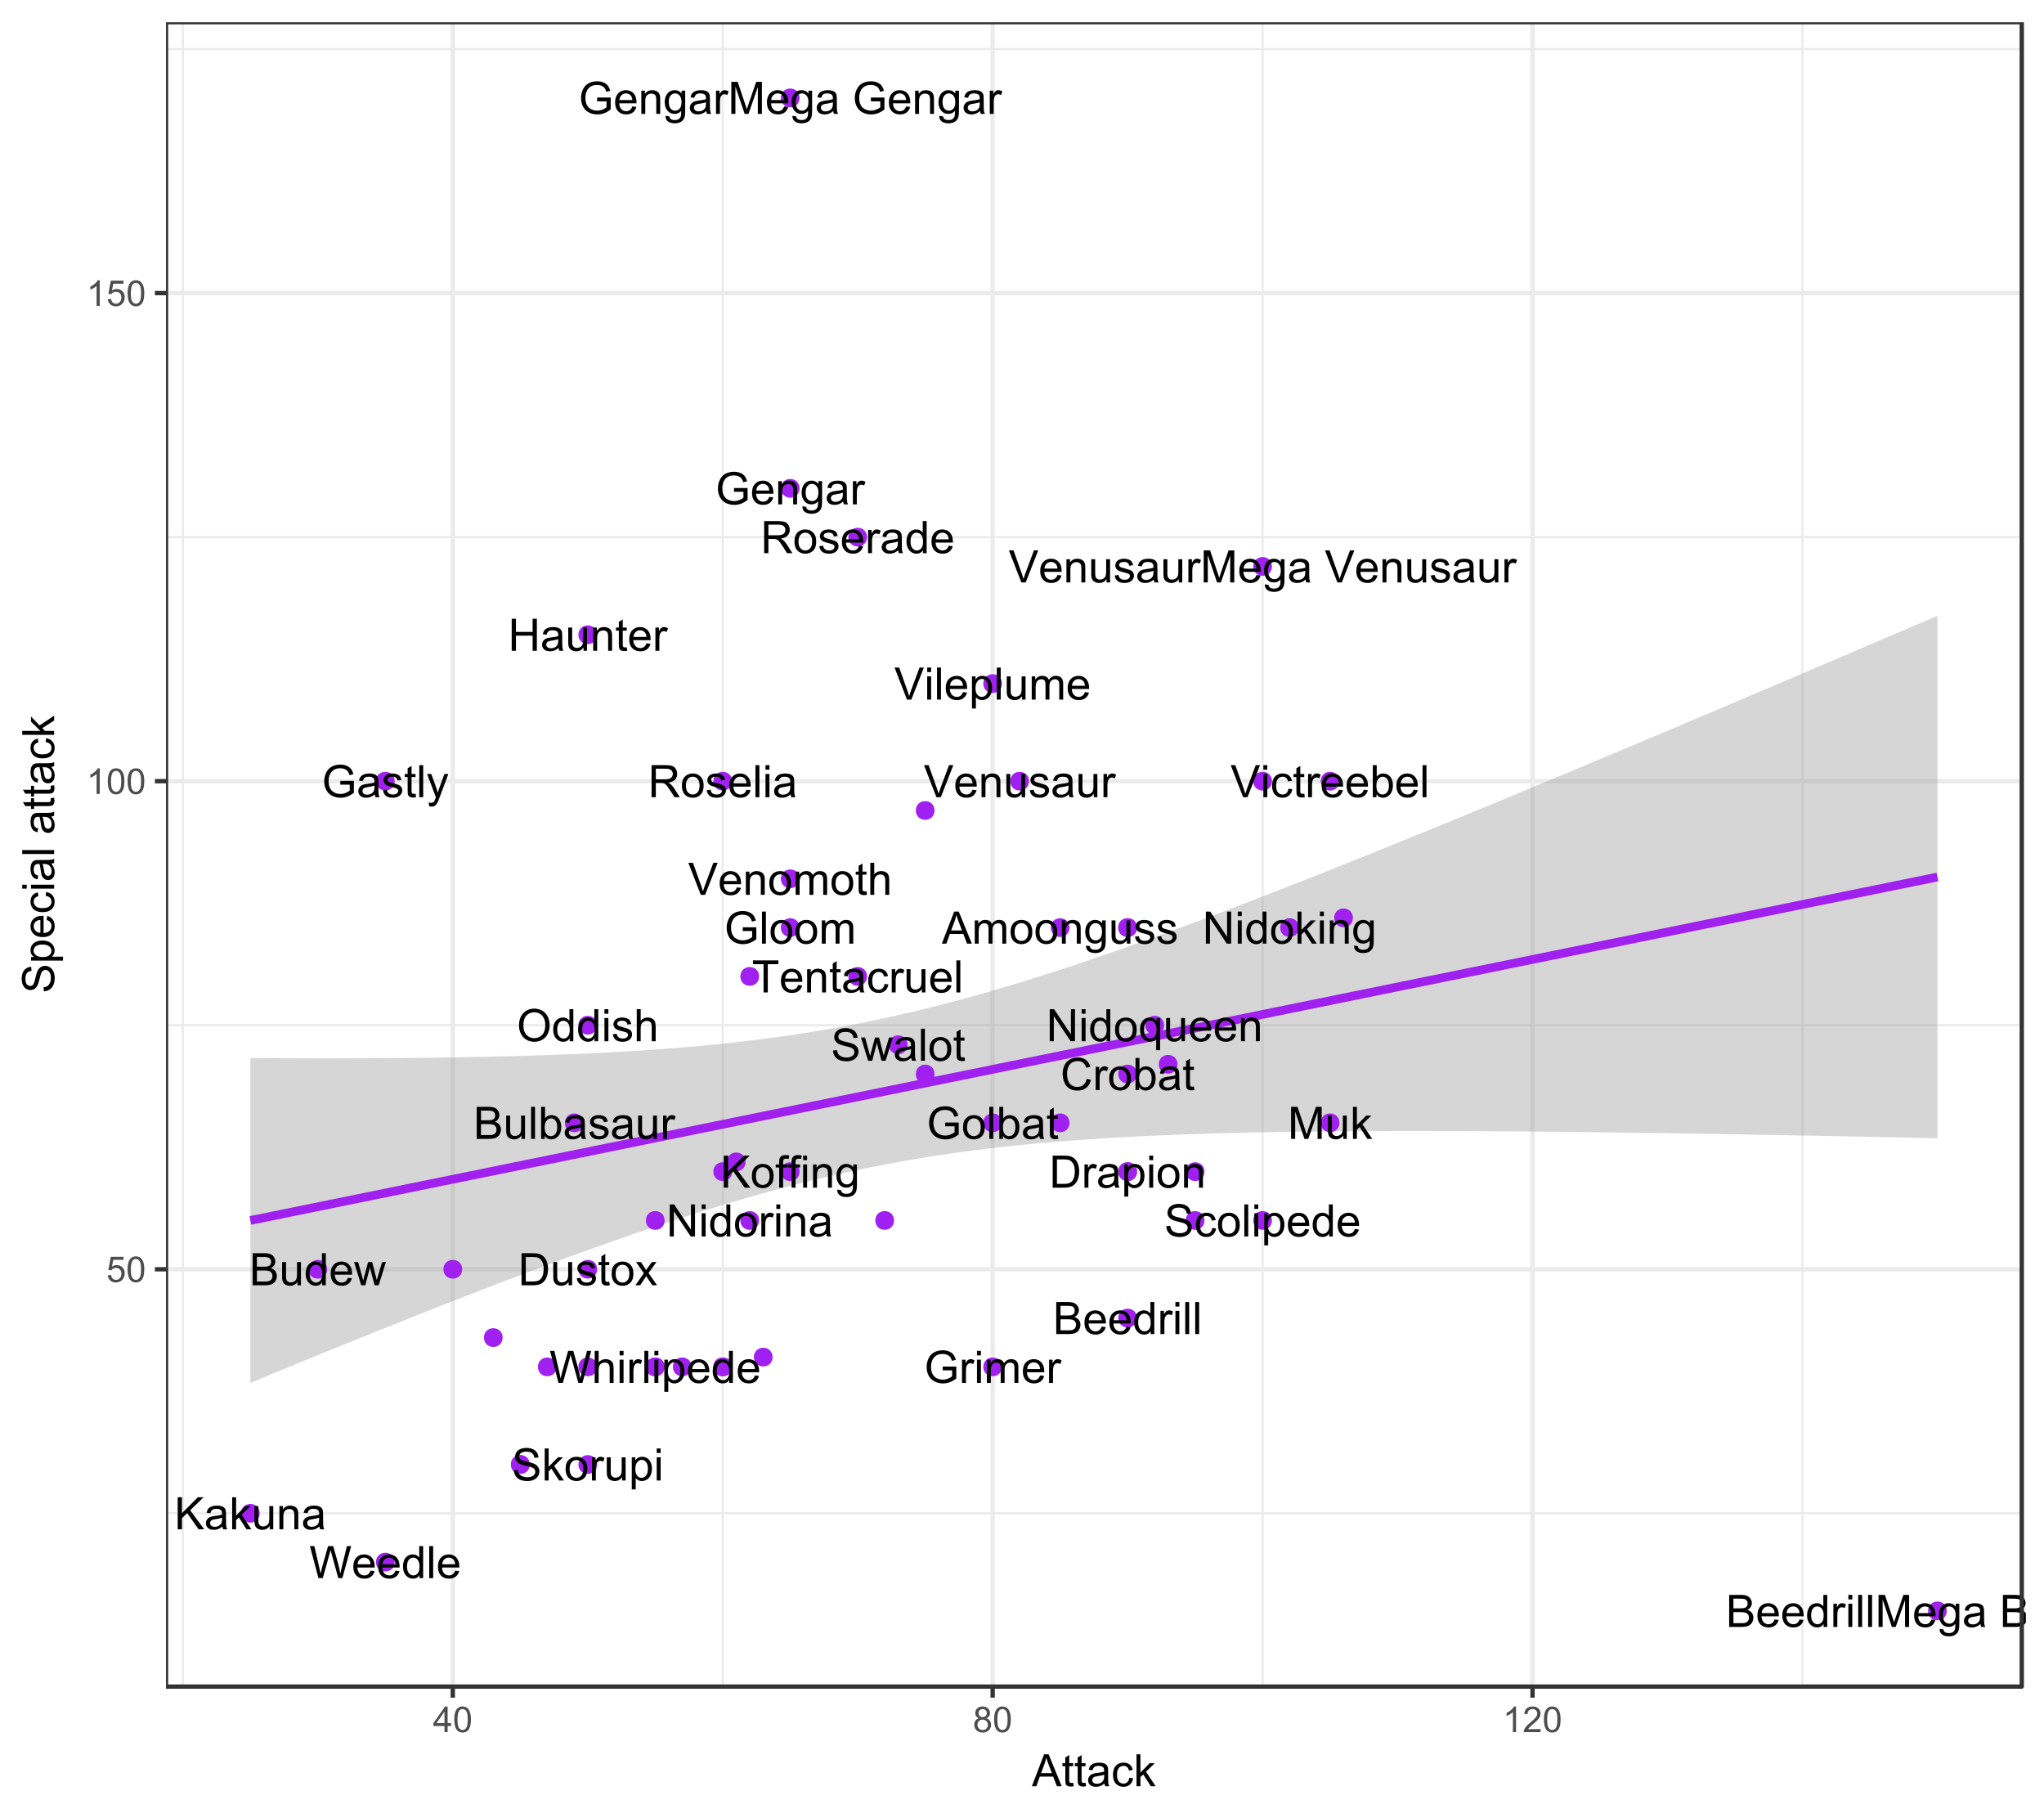 <?xml version="1.0" encoding="UTF-8"?>
<svg xmlns="http://www.w3.org/2000/svg" xmlns:xlink="http://www.w3.org/1999/xlink" width="504pt" height="446pt" viewBox="0 0 504 446" version="1.1">
<defs>
<g>
<symbol overflow="visible" id="glyph0-0">
<path style="stroke:none;" d="M 3.109 0 L 0.047 -7.902 L 1.18 -7.902 L 3.234 -2.16 C 3.398 -1.699 3.535 -1.27 3.648 -0.867 C 3.77 -1.297 3.91 -1.727 4.074 -2.16 L 6.211 -7.902 L 7.277 -7.902 L 4.184 0 Z M 3.109 0 "/>
</symbol>
<symbol overflow="visible" id="glyph0-1">
<path style="stroke:none;" d="M 4.648 -1.844 L 5.648 -1.719 C 5.488 -1.129 5.195 -0.676 4.77 -0.355 C 4.34 -0.031 3.793 0.129 3.133 0.129 C 2.293 0.129 1.629 -0.129 1.137 -0.645 C 0.645 -1.16 0.398 -1.883 0.402 -2.812 C 0.398 -3.773 0.645 -4.52 1.145 -5.055 C 1.637 -5.586 2.281 -5.852 3.078 -5.855 C 3.84 -5.852 4.465 -5.59 4.953 -5.07 C 5.434 -4.547 5.676 -3.816 5.68 -2.875 C 5.676 -2.812 5.676 -2.727 5.676 -2.613 L 1.406 -2.613 C 1.441 -1.984 1.617 -1.5 1.941 -1.168 C 2.258 -0.832 2.656 -0.668 3.137 -0.668 C 3.488 -0.668 3.793 -0.762 4.047 -0.949 C 4.297 -1.137 4.496 -1.434 4.648 -1.844 Z M 1.461 -3.414 L 4.656 -3.414 C 4.613 -3.891 4.492 -4.25 4.289 -4.496 C 3.98 -4.863 3.578 -5.051 3.09 -5.055 C 2.641 -5.051 2.266 -4.902 1.965 -4.605 C 1.656 -4.309 1.488 -3.91 1.461 -3.414 Z M 1.461 -3.414 "/>
</symbol>
<symbol overflow="visible" id="glyph0-2">
<path style="stroke:none;" d="M 0.727 0 L 0.727 -5.727 L 1.602 -5.727 L 1.602 -4.91 C 2.016 -5.539 2.625 -5.852 3.422 -5.855 C 3.766 -5.852 4.082 -5.789 4.375 -5.668 C 4.66 -5.539 4.875 -5.379 5.023 -5.18 C 5.164 -4.977 5.266 -4.738 5.324 -4.465 C 5.359 -4.285 5.379 -3.969 5.379 -3.52 L 5.379 0 L 4.41 0 L 4.41 -3.48 C 4.406 -3.875 4.367 -4.168 4.297 -4.367 C 4.219 -4.562 4.086 -4.719 3.895 -4.836 C 3.699 -4.949 3.473 -5.008 3.219 -5.012 C 2.801 -5.008 2.445 -4.879 2.148 -4.617 C 1.848 -4.355 1.699 -3.855 1.699 -3.125 L 1.699 0 Z M 0.727 0 "/>
</symbol>
<symbol overflow="visible" id="glyph0-3">
<path style="stroke:none;" d="M 4.48 0 L 4.48 -0.84 C 4.031 -0.191 3.426 0.129 2.664 0.129 C 2.324 0.129 2.008 0.066 1.715 -0.062 C 1.422 -0.191 1.203 -0.355 1.062 -0.551 C 0.918 -0.746 0.82 -0.984 0.766 -1.273 C 0.723 -1.461 0.703 -1.766 0.707 -2.18 L 0.707 -5.727 L 1.676 -5.727 L 1.676 -2.551 C 1.676 -2.039 1.695 -1.699 1.734 -1.527 C 1.797 -1.27 1.926 -1.07 2.125 -0.926 C 2.32 -0.777 2.562 -0.703 2.855 -0.707 C 3.145 -0.703 3.418 -0.777 3.676 -0.93 C 3.926 -1.074 4.109 -1.277 4.219 -1.539 C 4.324 -1.793 4.375 -2.164 4.379 -2.656 L 4.379 -5.727 L 5.348 -5.727 L 5.348 0 Z M 4.48 0 "/>
</symbol>
<symbol overflow="visible" id="glyph0-4">
<path style="stroke:none;" d="M 0.34 -1.707 L 1.301 -1.859 C 1.352 -1.469 1.5 -1.176 1.746 -0.973 C 1.992 -0.77 2.336 -0.668 2.781 -0.668 C 3.223 -0.668 3.555 -0.758 3.773 -0.938 C 3.988 -1.117 4.094 -1.328 4.098 -1.578 C 4.094 -1.797 4 -1.973 3.812 -2.098 C 3.676 -2.184 3.344 -2.293 2.82 -2.426 C 2.102 -2.605 1.609 -2.758 1.336 -2.891 C 1.062 -3.02 0.852 -3.203 0.711 -3.438 C 0.566 -3.668 0.496 -3.922 0.5 -4.203 C 0.496 -4.453 0.555 -4.691 0.676 -4.91 C 0.789 -5.129 0.949 -5.309 1.152 -5.457 C 1.301 -5.562 1.508 -5.656 1.77 -5.738 C 2.027 -5.812 2.305 -5.852 2.609 -5.855 C 3.055 -5.852 3.449 -5.789 3.789 -5.66 C 4.129 -5.527 4.379 -5.352 4.543 -5.133 C 4.699 -4.914 4.812 -4.617 4.879 -4.246 L 3.93 -4.117 C 3.883 -4.41 3.758 -4.641 3.555 -4.805 C 3.348 -4.969 3.055 -5.051 2.68 -5.055 C 2.23 -5.051 1.914 -4.977 1.723 -4.832 C 1.531 -4.684 1.434 -4.512 1.438 -4.316 C 1.434 -4.188 1.477 -4.074 1.559 -3.977 C 1.637 -3.871 1.758 -3.785 1.93 -3.719 C 2.023 -3.68 2.309 -3.598 2.785 -3.473 C 3.469 -3.285 3.949 -3.133 4.223 -3.02 C 4.492 -2.902 4.703 -2.734 4.859 -2.512 C 5.012 -2.289 5.09 -2.012 5.094 -1.684 C 5.09 -1.355 4.996 -1.051 4.809 -0.766 C 4.617 -0.48 4.344 -0.262 3.992 -0.105 C 3.633 0.051 3.23 0.129 2.785 0.129 C 2.039 0.129 1.473 -0.023 1.086 -0.332 C 0.691 -0.641 0.445 -1.098 0.34 -1.707 Z M 0.34 -1.707 "/>
</symbol>
<symbol overflow="visible" id="glyph0-5">
<path style="stroke:none;" d="M 4.465 -0.707 C 4.105 -0.398 3.758 -0.184 3.426 -0.059 C 3.09 0.066 2.734 0.129 2.355 0.129 C 1.727 0.129 1.242 -0.023 0.906 -0.332 C 0.566 -0.637 0.398 -1.027 0.398 -1.508 C 0.398 -1.785 0.461 -2.043 0.59 -2.277 C 0.715 -2.508 0.883 -2.695 1.09 -2.836 C 1.297 -2.977 1.527 -3.082 1.789 -3.152 C 1.977 -3.203 2.266 -3.25 2.652 -3.301 C 3.434 -3.387 4.012 -3.5 4.383 -3.633 C 4.383 -3.766 4.383 -3.848 4.387 -3.887 C 4.383 -4.277 4.293 -4.559 4.113 -4.723 C 3.863 -4.941 3.492 -5.051 3.008 -5.051 C 2.547 -5.051 2.211 -4.969 1.996 -4.809 C 1.777 -4.648 1.617 -4.367 1.516 -3.961 L 0.566 -4.09 C 0.648 -4.496 0.789 -4.824 0.992 -5.074 C 1.188 -5.324 1.473 -5.516 1.848 -5.652 C 2.219 -5.785 2.652 -5.852 3.148 -5.855 C 3.633 -5.852 4.031 -5.793 4.34 -5.68 C 4.641 -5.562 4.863 -5.418 5.012 -5.246 C 5.152 -5.066 5.254 -4.848 5.316 -4.586 C 5.344 -4.418 5.359 -4.121 5.363 -3.691 L 5.363 -2.398 C 5.359 -1.492 5.383 -0.922 5.426 -0.688 C 5.465 -0.445 5.547 -0.219 5.672 0 L 4.656 0 C 4.555 -0.199 4.492 -0.434 4.465 -0.707 Z M 4.383 -2.875 C 4.031 -2.727 3.5 -2.605 2.797 -2.508 C 2.395 -2.449 2.113 -2.383 1.949 -2.312 C 1.781 -2.238 1.652 -2.133 1.566 -1.996 C 1.473 -1.855 1.43 -1.703 1.434 -1.535 C 1.43 -1.277 1.527 -1.059 1.727 -0.887 C 1.918 -0.711 2.203 -0.625 2.586 -0.629 C 2.957 -0.625 3.289 -0.707 3.582 -0.875 C 3.871 -1.035 4.086 -1.262 4.227 -1.547 C 4.328 -1.766 4.383 -2.086 4.383 -2.516 Z M 4.383 -2.875 "/>
</symbol>
<symbol overflow="visible" id="glyph0-6">
<path style="stroke:none;" d="M 0.719 0 L 0.719 -5.727 L 1.59 -5.727 L 1.59 -4.855 C 1.809 -5.258 2.016 -5.527 2.207 -5.66 C 2.395 -5.789 2.602 -5.852 2.828 -5.855 C 3.152 -5.852 3.484 -5.75 3.828 -5.543 L 3.492 -4.641 C 3.254 -4.781 3.016 -4.852 2.781 -4.852 C 2.566 -4.852 2.375 -4.785 2.211 -4.66 C 2.039 -4.527 1.918 -4.352 1.848 -4.129 C 1.738 -3.781 1.688 -3.402 1.688 -2.996 L 1.688 0 Z M 0.719 0 "/>
</symbol>
<symbol overflow="visible" id="glyph0-7">
<path style="stroke:none;" d="M 0.82 0 L 0.82 -7.902 L 2.395 -7.902 L 4.266 -2.309 C 4.438 -1.785 4.562 -1.395 4.641 -1.137 C 4.73 -1.426 4.871 -1.848 5.062 -2.402 L 6.953 -7.902 L 8.359 -7.902 L 8.359 0 L 7.352 0 L 7.352 -6.613 L 5.055 0 L 4.113 0 L 1.828 -6.727 L 1.828 0 Z M 0.82 0 "/>
</symbol>
<symbol overflow="visible" id="glyph0-8">
<path style="stroke:none;" d="M 0.551 0.473 L 1.492 0.613 C 1.527 0.902 1.637 1.113 1.82 1.25 C 2.059 1.426 2.387 1.516 2.809 1.52 C 3.254 1.516 3.602 1.426 3.848 1.25 C 4.09 1.066 4.254 0.816 4.344 0.496 C 4.391 0.297 4.414 -0.117 4.414 -0.75 C 3.984 -0.25 3.457 0 2.828 0 C 2.039 0 1.43 -0.281 1 -0.852 C 0.566 -1.414 0.352 -2.098 0.355 -2.895 C 0.352 -3.441 0.449 -3.945 0.652 -4.406 C 0.848 -4.867 1.137 -5.223 1.512 -5.477 C 1.887 -5.727 2.328 -5.852 2.836 -5.855 C 3.508 -5.852 4.062 -5.578 4.508 -5.035 L 4.508 -5.727 L 5.402 -5.727 L 5.402 -0.777 C 5.402 0.117 5.309 0.746 5.129 1.117 C 4.941 1.488 4.656 1.781 4.266 2 C 3.871 2.211 3.387 2.32 2.812 2.324 C 2.129 2.32 1.574 2.168 1.156 1.863 C 0.734 1.555 0.535 1.09 0.551 0.473 Z M 1.352 -2.965 C 1.348 -2.215 1.496 -1.664 1.797 -1.32 C 2.094 -0.973 2.469 -0.801 2.922 -0.805 C 3.363 -0.801 3.738 -0.973 4.043 -1.316 C 4.344 -1.656 4.492 -2.195 4.496 -2.934 C 4.492 -3.633 4.336 -4.16 4.027 -4.516 C 3.715 -4.871 3.344 -5.051 2.906 -5.051 C 2.473 -5.051 2.105 -4.875 1.805 -4.523 C 1.5 -4.172 1.348 -3.652 1.352 -2.965 Z M 1.352 -2.965 "/>
</symbol>
<symbol overflow="visible" id="glyph0-9">
<path style="stroke:none;" d=""/>
</symbol>
<symbol overflow="visible" id="glyph0-10">
<path style="stroke:none;" d="M 4.551 -3.098 L 4.551 -4.027 L 7.898 -4.031 L 7.898 -1.102 C 7.383 -0.688 6.852 -0.379 6.305 -0.176 C 5.758 0.027 5.195 0.129 4.625 0.133 C 3.844 0.129 3.141 -0.035 2.508 -0.363 C 1.875 -0.695 1.395 -1.176 1.07 -1.805 C 0.746 -2.434 0.586 -3.137 0.586 -3.914 C 0.586 -4.68 0.746 -5.395 1.066 -6.066 C 1.387 -6.73 1.848 -7.227 2.457 -7.551 C 3.059 -7.875 3.754 -8.039 4.543 -8.039 C 5.113 -8.039 5.633 -7.945 6.094 -7.758 C 6.555 -7.57 6.914 -7.312 7.18 -6.984 C 7.438 -6.652 7.637 -6.219 7.777 -5.691 L 6.836 -5.434 C 6.715 -5.832 6.566 -6.148 6.391 -6.383 C 6.215 -6.609 5.965 -6.793 5.637 -6.934 C 5.309 -7.066 4.945 -7.137 4.551 -7.141 C 4.07 -7.137 3.656 -7.062 3.309 -6.922 C 2.957 -6.773 2.676 -6.586 2.465 -6.352 C 2.25 -6.113 2.086 -5.852 1.969 -5.566 C 1.766 -5.078 1.664 -4.547 1.664 -3.977 C 1.664 -3.27 1.785 -2.68 2.027 -2.211 C 2.27 -1.734 2.621 -1.383 3.09 -1.152 C 3.551 -0.922 4.043 -0.809 4.566 -0.809 C 5.016 -0.809 5.457 -0.895 5.891 -1.07 C 6.32 -1.242 6.648 -1.43 6.871 -1.629 L 6.871 -3.098 Z M 4.551 -3.098 "/>
</symbol>
<symbol overflow="visible" id="glyph0-11">
<path style="stroke:none;" d="M 6.488 -2.77 L 7.535 -2.508 C 7.316 -1.648 6.922 -0.992 6.352 -0.543 C 5.781 -0.094 5.086 0.129 4.266 0.133 C 3.41 0.129 2.715 -0.043 2.184 -0.387 C 1.648 -0.73 1.242 -1.23 0.969 -1.891 C 0.688 -2.547 0.551 -3.254 0.551 -4.012 C 0.551 -4.832 0.707 -5.551 1.02 -6.164 C 1.332 -6.773 1.777 -7.238 2.363 -7.559 C 2.941 -7.879 3.582 -8.039 4.281 -8.039 C 5.066 -8.039 5.73 -7.836 6.273 -7.434 C 6.809 -7.027 7.184 -6.461 7.402 -5.734 L 6.371 -5.492 C 6.184 -6.062 5.918 -6.48 5.574 -6.746 C 5.223 -7.004 4.785 -7.137 4.258 -7.141 C 3.648 -7.137 3.141 -6.992 2.734 -6.703 C 2.324 -6.414 2.039 -6.023 1.875 -5.531 C 1.711 -5.039 1.629 -4.531 1.629 -4.016 C 1.629 -3.34 1.727 -2.754 1.922 -2.254 C 2.117 -1.75 2.422 -1.375 2.836 -1.133 C 3.25 -0.883 3.695 -0.762 4.176 -0.762 C 4.758 -0.762 5.254 -0.93 5.664 -1.266 C 6.066 -1.602 6.34 -2.102 6.488 -2.77 Z M 6.488 -2.77 "/>
</symbol>
<symbol overflow="visible" id="glyph0-12">
<path style="stroke:none;" d="M 0.367 -2.863 C 0.363 -3.922 0.656 -4.707 1.25 -5.219 C 1.738 -5.641 2.34 -5.852 3.051 -5.855 C 3.836 -5.852 4.48 -5.594 4.98 -5.082 C 5.48 -4.562 5.73 -3.852 5.73 -2.941 C 5.73 -2.207 5.617 -1.625 5.398 -1.203 C 5.172 -0.777 4.852 -0.449 4.434 -0.219 C 4.008 0.016 3.547 0.129 3.051 0.129 C 2.246 0.129 1.598 -0.125 1.105 -0.641 C 0.609 -1.152 0.363 -1.895 0.367 -2.863 Z M 1.363 -2.863 C 1.359 -2.125 1.52 -1.574 1.844 -1.215 C 2.16 -0.848 2.562 -0.668 3.051 -0.668 C 3.531 -0.668 3.934 -0.852 4.254 -1.219 C 4.574 -1.586 4.734 -2.145 4.734 -2.895 C 4.734 -3.602 4.57 -4.137 4.25 -4.504 C 3.926 -4.867 3.527 -5.051 3.051 -5.051 C 2.562 -5.051 2.16 -4.867 1.844 -4.504 C 1.52 -4.141 1.359 -3.594 1.363 -2.863 Z M 1.363 -2.863 "/>
</symbol>
<symbol overflow="visible" id="glyph0-13">
<path style="stroke:none;" d="M 1.621 0 L 0.723 0 L 0.723 -7.902 L 1.691 -7.902 L 1.691 -5.082 C 2.102 -5.594 2.625 -5.852 3.262 -5.855 C 3.609 -5.852 3.941 -5.781 4.262 -5.641 C 4.574 -5.496 4.836 -5.297 5.039 -5.043 C 5.242 -4.781 5.398 -4.473 5.516 -4.113 C 5.625 -3.75 5.684 -3.359 5.688 -2.949 C 5.684 -1.965 5.441 -1.207 4.957 -0.672 C 4.473 -0.137 3.891 0.129 3.211 0.129 C 2.535 0.129 2.004 -0.152 1.621 -0.719 Z M 1.613 -2.906 C 1.609 -2.219 1.703 -1.723 1.891 -1.418 C 2.195 -0.918 2.609 -0.668 3.133 -0.668 C 3.555 -0.668 3.922 -0.852 4.23 -1.219 C 4.539 -1.586 4.691 -2.133 4.695 -2.867 C 4.691 -3.609 4.543 -4.16 4.25 -4.52 C 3.949 -4.871 3.594 -5.051 3.176 -5.055 C 2.75 -5.051 2.383 -4.867 2.074 -4.504 C 1.766 -4.133 1.609 -3.602 1.613 -2.906 Z M 1.613 -2.906 "/>
</symbol>
<symbol overflow="visible" id="glyph0-14">
<path style="stroke:none;" d="M 2.848 -0.867 L 2.984 -0.012 C 2.711 0.043 2.469 0.07 2.254 0.074 C 1.898 0.07 1.625 0.02 1.434 -0.09 C 1.238 -0.199 1.102 -0.348 1.023 -0.531 C 0.941 -0.711 0.902 -1.094 0.906 -1.676 L 0.906 -4.969 L 0.195 -4.969 L 0.195 -5.727 L 0.906 -5.727 L 0.906 -7.141 L 1.871 -7.723 L 1.871 -5.727 L 2.848 -5.727 L 2.848 -4.969 L 1.871 -4.969 L 1.871 -1.621 C 1.867 -1.344 1.887 -1.164 1.922 -1.086 C 1.953 -1.004 2.008 -0.941 2.086 -0.898 C 2.164 -0.852 2.273 -0.832 2.422 -0.832 C 2.523 -0.832 2.668 -0.844 2.848 -0.867 Z M 2.848 -0.867 "/>
</symbol>
<symbol overflow="visible" id="glyph0-15">
<path style="stroke:none;" d="M 2.863 0 L 2.863 -6.969 L 0.258 -6.969 L 0.258 -7.902 L 6.523 -7.902 L 6.523 -6.969 L 3.906 -6.969 L 3.906 0 Z M 2.863 0 "/>
</symbol>
<symbol overflow="visible" id="glyph0-16">
<path style="stroke:none;" d="M 4.465 -2.098 L 5.418 -1.973 C 5.312 -1.312 5.047 -0.797 4.617 -0.43 C 4.188 -0.055 3.66 0.129 3.035 0.129 C 2.25 0.129 1.617 -0.125 1.145 -0.637 C 0.664 -1.148 0.426 -1.883 0.43 -2.84 C 0.426 -3.457 0.531 -4 0.738 -4.465 C 0.941 -4.926 1.25 -5.273 1.672 -5.508 C 2.086 -5.738 2.543 -5.852 3.039 -5.855 C 3.66 -5.852 4.168 -5.695 4.566 -5.383 C 4.957 -5.066 5.211 -4.621 5.324 -4.043 L 4.383 -3.898 C 4.289 -4.277 4.129 -4.566 3.902 -4.762 C 3.676 -4.953 3.398 -5.051 3.078 -5.055 C 2.586 -5.051 2.191 -4.875 1.887 -4.527 C 1.582 -4.176 1.43 -3.621 1.43 -2.867 C 1.43 -2.094 1.574 -1.535 1.871 -1.191 C 2.16 -0.84 2.547 -0.668 3.023 -0.668 C 3.402 -0.668 3.719 -0.785 3.977 -1.02 C 4.23 -1.254 4.395 -1.613 4.465 -2.098 Z M 4.465 -2.098 "/>
</symbol>
<symbol overflow="visible" id="glyph0-17">
<path style="stroke:none;" d="M 0.707 0 L 0.707 -7.902 L 1.676 -7.902 L 1.676 0 Z M 0.707 0 "/>
</symbol>
<symbol overflow="visible" id="glyph0-18">
<path style="stroke:none;" d="M 0.867 0 L 0.867 -7.902 L 4.371 -7.902 C 5.074 -7.898 5.609 -7.828 5.977 -7.688 C 6.344 -7.547 6.637 -7.297 6.855 -6.938 C 7.074 -6.578 7.184 -6.18 7.184 -5.746 C 7.184 -5.184 7 -4.711 6.641 -4.328 C 6.273 -3.941 5.715 -3.695 4.961 -3.594 C 5.234 -3.457 5.445 -3.328 5.59 -3.203 C 5.895 -2.918 6.184 -2.566 6.457 -2.152 L 7.832 0 L 6.516 0 L 5.473 -1.645 C 5.164 -2.117 4.91 -2.48 4.715 -2.73 C 4.516 -2.98 4.34 -3.156 4.188 -3.262 C 4.027 -3.359 3.867 -3.43 3.707 -3.473 C 3.586 -3.492 3.391 -3.504 3.125 -3.508 L 1.914 -3.508 L 1.914 0 Z M 1.914 -4.414 L 4.16 -4.414 C 4.637 -4.41 5.008 -4.461 5.281 -4.562 C 5.547 -4.66 5.754 -4.816 5.895 -5.035 C 6.035 -5.25 6.105 -5.488 6.105 -5.746 C 6.105 -6.117 5.969 -6.426 5.699 -6.668 C 5.426 -6.906 4.996 -7.023 4.414 -7.027 L 1.914 -7.027 Z M 1.914 -4.414 "/>
</symbol>
<symbol overflow="visible" id="glyph0-19">
<path style="stroke:none;" d="M 4.441 0 L 4.441 -0.723 C 4.078 -0.152 3.543 0.129 2.84 0.129 C 2.383 0.129 1.965 0.004 1.582 -0.246 C 1.199 -0.496 0.902 -0.848 0.691 -1.301 C 0.48 -1.75 0.375 -2.266 0.379 -2.855 C 0.375 -3.426 0.469 -3.945 0.664 -4.41 C 0.852 -4.875 1.137 -5.23 1.52 -5.48 C 1.895 -5.727 2.32 -5.852 2.797 -5.855 C 3.141 -5.852 3.449 -5.781 3.719 -5.637 C 3.988 -5.488 4.207 -5.297 4.379 -5.066 L 4.379 -7.902 L 5.344 -7.902 L 5.344 0 Z M 1.375 -2.855 C 1.371 -2.121 1.523 -1.574 1.836 -1.211 C 2.141 -0.848 2.508 -0.668 2.934 -0.668 C 3.355 -0.668 3.715 -0.84 4.012 -1.188 C 4.305 -1.531 4.453 -2.062 4.457 -2.777 C 4.453 -3.559 4.301 -4.133 4.004 -4.5 C 3.699 -4.867 3.328 -5.051 2.891 -5.051 C 2.453 -5.051 2.094 -4.875 1.809 -4.523 C 1.516 -4.172 1.371 -3.613 1.375 -2.855 Z M 1.375 -2.855 "/>
</symbol>
<symbol overflow="visible" id="glyph0-20">
<path style="stroke:none;" d="M 0.84 0 L 0.84 -7.902 L 1.914 -7.902 L 6.062 -1.699 L 6.062 -7.902 L 7.066 -7.902 L 7.066 0 L 5.996 0 L 1.844 -6.211 L 1.844 0 Z M 0.84 0 "/>
</symbol>
<symbol overflow="visible" id="glyph0-21">
<path style="stroke:none;" d="M 0.734 -6.785 L 0.734 -7.902 L 1.703 -7.902 L 1.703 -6.785 Z M 0.734 0 L 0.734 -5.727 L 1.703 -5.727 L 1.703 0 Z M 0.734 0 "/>
</symbol>
<symbol overflow="visible" id="glyph0-22">
<path style="stroke:none;" d="M 4.379 2.195 L 4.379 -0.609 C 4.223 -0.398 4.012 -0.223 3.742 -0.082 C 3.469 0.059 3.18 0.129 2.879 0.129 C 2.195 0.129 1.609 -0.141 1.121 -0.684 C 0.629 -1.227 0.387 -1.973 0.387 -2.918 C 0.387 -3.488 0.484 -4 0.688 -4.461 C 0.883 -4.914 1.172 -5.262 1.555 -5.5 C 1.93 -5.734 2.348 -5.852 2.805 -5.855 C 3.508 -5.852 4.062 -5.555 4.473 -4.961 L 4.473 -5.727 L 5.348 -5.727 L 5.348 2.195 Z M 1.387 -2.879 C 1.383 -2.137 1.535 -1.586 1.848 -1.219 C 2.152 -0.852 2.523 -0.668 2.961 -0.668 C 3.367 -0.668 3.723 -0.84 4.023 -1.191 C 4.32 -1.539 4.469 -2.074 4.473 -2.793 C 4.469 -3.551 4.312 -4.125 4 -4.512 C 3.684 -4.895 3.316 -5.086 2.895 -5.09 C 2.473 -5.086 2.113 -4.906 1.824 -4.551 C 1.527 -4.191 1.383 -3.633 1.387 -2.879 Z M 1.387 -2.879 "/>
</symbol>
<symbol overflow="visible" id="glyph0-23">
<path style="stroke:none;" d="M 0.734 0 L 0.734 -7.902 L 1.703 -7.902 L 1.703 -3.395 L 4 -5.727 L 5.254 -5.727 L 3.066 -3.602 L 5.477 0 L 4.281 0 L 2.387 -2.926 L 1.703 -2.27 L 1.703 0 Z M 0.734 0 "/>
</symbol>
<symbol overflow="visible" id="glyph0-24">
<path style="stroke:none;" d="M 0.852 0 L 0.852 -7.902 L 3.574 -7.902 C 4.188 -7.898 4.656 -7.859 4.98 -7.789 C 5.434 -7.68 5.82 -7.492 6.141 -7.223 C 6.555 -6.867 6.863 -6.418 7.074 -5.871 C 7.277 -5.324 7.383 -4.699 7.387 -3.996 C 7.383 -3.395 7.312 -2.859 7.176 -2.398 C 7.031 -1.93 6.852 -1.547 6.637 -1.246 C 6.414 -0.941 6.172 -0.703 5.914 -0.531 C 5.648 -0.355 5.336 -0.223 4.973 -0.133 C 4.602 -0.043 4.18 0 3.703 0 Z M 1.898 -0.934 L 3.586 -0.934 C 4.105 -0.93 4.512 -0.98 4.809 -1.078 C 5.102 -1.172 5.34 -1.309 5.52 -1.488 C 5.766 -1.734 5.957 -2.066 6.098 -2.488 C 6.234 -2.906 6.305 -3.414 6.309 -4.012 C 6.305 -4.836 6.168 -5.469 5.898 -5.914 C 5.625 -6.355 5.297 -6.656 4.91 -6.809 C 4.629 -6.914 4.176 -6.965 3.559 -6.969 L 1.898 -6.969 Z M 1.898 -0.934 "/>
</symbol>
<symbol overflow="visible" id="glyph0-25">
<path style="stroke:none;" d="M 0.727 2.195 L 0.727 -5.727 L 1.613 -5.727 L 1.613 -4.98 C 1.816 -5.27 2.051 -5.488 2.316 -5.637 C 2.574 -5.781 2.895 -5.852 3.273 -5.855 C 3.758 -5.852 4.188 -5.727 4.562 -5.477 C 4.934 -5.223 5.215 -4.867 5.41 -4.41 C 5.598 -3.953 5.695 -3.453 5.699 -2.906 C 5.695 -2.32 5.59 -1.793 5.383 -1.324 C 5.168 -0.855 4.863 -0.496 4.465 -0.246 C 4.062 0.004 3.641 0.129 3.203 0.129 C 2.875 0.129 2.582 0.062 2.328 -0.074 C 2.07 -0.211 1.863 -0.383 1.699 -0.594 L 1.699 2.195 Z M 1.605 -2.828 C 1.605 -2.09 1.754 -1.547 2.051 -1.195 C 2.348 -0.844 2.707 -0.668 3.137 -0.668 C 3.566 -0.668 3.938 -0.848 4.246 -1.215 C 4.551 -1.574 4.703 -2.141 4.707 -2.91 C 4.703 -3.637 4.555 -4.184 4.254 -4.547 C 3.953 -4.91 3.594 -5.09 3.18 -5.094 C 2.762 -5.09 2.395 -4.898 2.082 -4.512 C 1.762 -4.125 1.605 -3.562 1.605 -2.828 Z M 1.605 -2.828 "/>
</symbol>
<symbol overflow="visible" id="glyph0-26">
<path style="stroke:none;" d="M 0.809 0 L 0.809 -7.902 L 3.773 -7.902 C 4.375 -7.898 4.859 -7.816 5.227 -7.66 C 5.59 -7.496 5.875 -7.25 6.082 -6.922 C 6.289 -6.586 6.391 -6.242 6.395 -5.883 C 6.391 -5.543 6.301 -5.223 6.117 -4.926 C 5.934 -4.625 5.656 -4.383 5.289 -4.203 C 5.762 -4.062 6.129 -3.824 6.391 -3.488 C 6.645 -3.145 6.773 -2.746 6.777 -2.289 C 6.773 -1.918 6.695 -1.574 6.543 -1.258 C 6.383 -0.938 6.188 -0.691 5.961 -0.523 C 5.727 -0.348 5.441 -0.219 5.098 -0.133 C 4.75 -0.043 4.324 0 3.82 0 Z M 1.855 -4.582 L 3.562 -4.582 C 4.023 -4.582 4.355 -4.609 4.559 -4.672 C 4.824 -4.75 5.023 -4.883 5.16 -5.066 C 5.293 -5.25 5.359 -5.48 5.363 -5.758 C 5.359 -6.02 5.297 -6.25 5.172 -6.449 C 5.043 -6.648 4.863 -6.785 4.633 -6.859 C 4.398 -6.93 4 -6.965 3.434 -6.969 L 1.855 -6.969 Z M 1.855 -0.934 L 3.82 -0.934 C 4.156 -0.93 4.395 -0.941 4.535 -0.969 C 4.773 -1.008 4.973 -1.082 5.137 -1.184 C 5.297 -1.285 5.43 -1.43 5.535 -1.625 C 5.637 -1.812 5.688 -2.035 5.691 -2.289 C 5.688 -2.582 5.613 -2.84 5.465 -3.059 C 5.312 -3.277 5.102 -3.43 4.836 -3.516 C 4.566 -3.602 4.184 -3.645 3.684 -3.648 L 1.855 -3.648 Z M 1.855 -0.934 "/>
</symbol>
<symbol overflow="visible" id="glyph0-27">
<path style="stroke:none;" d="M 0.727 0 L 0.727 -5.727 L 1.594 -5.727 L 1.594 -4.922 C 1.773 -5.203 2.012 -5.426 2.312 -5.598 C 2.609 -5.766 2.949 -5.852 3.332 -5.855 C 3.754 -5.852 4.102 -5.766 4.375 -5.59 C 4.645 -5.41 4.836 -5.164 4.949 -4.852 C 5.398 -5.52 5.988 -5.852 6.715 -5.855 C 7.281 -5.852 7.715 -5.695 8.023 -5.383 C 8.328 -5.066 8.484 -4.582 8.484 -3.93 L 8.484 0 L 7.52 0 L 7.52 -3.605 C 7.516 -3.988 7.484 -4.27 7.426 -4.441 C 7.359 -4.613 7.246 -4.75 7.082 -4.855 C 6.914 -4.957 6.719 -5.008 6.5 -5.012 C 6.094 -5.008 5.762 -4.875 5.496 -4.609 C 5.23 -4.34 5.098 -3.91 5.098 -3.324 L 5.098 0 L 4.129 0 L 4.129 -3.719 C 4.125 -4.148 4.047 -4.473 3.891 -4.688 C 3.734 -4.902 3.477 -5.008 3.117 -5.012 C 2.844 -5.008 2.59 -4.938 2.359 -4.797 C 2.125 -4.652 1.957 -4.441 1.855 -4.164 C 1.75 -3.887 1.699 -3.488 1.699 -2.969 L 1.699 0 Z M 0.727 0 "/>
</symbol>
<symbol overflow="visible" id="glyph0-28">
<path style="stroke:none;" d="M 0.496 -2.539 L 1.48 -2.625 C 1.523 -2.227 1.633 -1.902 1.809 -1.652 C 1.977 -1.398 2.242 -1.191 2.605 -1.039 C 2.961 -0.879 3.363 -0.801 3.816 -0.805 C 4.211 -0.801 4.562 -0.859 4.871 -0.98 C 5.176 -1.098 5.406 -1.262 5.555 -1.469 C 5.703 -1.672 5.777 -1.898 5.777 -2.145 C 5.777 -2.391 5.703 -2.605 5.562 -2.793 C 5.414 -2.977 5.18 -3.133 4.852 -3.262 C 4.641 -3.344 4.172 -3.473 3.445 -3.645 C 2.719 -3.816 2.207 -3.98 1.918 -4.141 C 1.535 -4.336 1.254 -4.582 1.074 -4.875 C 0.887 -5.168 0.797 -5.496 0.797 -5.859 C 0.797 -6.258 0.91 -6.629 1.137 -6.977 C 1.363 -7.324 1.691 -7.59 2.129 -7.77 C 2.559 -7.949 3.043 -8.039 3.578 -8.039 C 4.16 -8.039 4.676 -7.941 5.129 -7.754 C 5.574 -7.562 5.918 -7.285 6.16 -6.922 C 6.398 -6.551 6.531 -6.137 6.551 -5.676 L 5.547 -5.602 C 5.488 -6.102 5.305 -6.477 5 -6.734 C 4.688 -6.984 4.23 -7.113 3.621 -7.117 C 2.988 -7.113 2.527 -6.996 2.238 -6.77 C 1.949 -6.535 1.805 -6.258 1.805 -5.93 C 1.805 -5.645 1.906 -5.41 2.113 -5.23 C 2.312 -5.043 2.836 -4.855 3.688 -4.664 C 4.535 -4.473 5.121 -4.305 5.438 -4.16 C 5.898 -3.949 6.238 -3.68 6.457 -3.355 C 6.676 -3.027 6.785 -2.652 6.785 -2.23 C 6.785 -1.809 6.664 -1.414 6.422 -1.043 C 6.18 -0.668 5.832 -0.379 5.387 -0.176 C 4.934 0.027 4.426 0.129 3.863 0.133 C 3.145 0.129 2.547 0.027 2.066 -0.18 C 1.582 -0.387 1.203 -0.699 0.93 -1.117 C 0.652 -1.535 0.508 -2.008 0.496 -2.539 Z M 0.496 -2.539 "/>
</symbol>
<symbol overflow="visible" id="glyph0-29">
<path style="stroke:none;" d="M 1.785 0 L 0.031 -5.727 L 1.035 -5.727 L 1.945 -2.422 L 2.285 -1.191 C 2.301 -1.246 2.398 -1.641 2.582 -2.371 L 3.492 -5.727 L 4.492 -5.727 L 5.348 -2.402 L 5.633 -1.309 L 5.961 -2.414 L 6.941 -5.727 L 7.887 -5.727 L 6.098 0 L 5.09 0 L 4.176 -3.43 L 3.957 -4.402 L 2.797 0 Z M 1.785 0 "/>
</symbol>
<symbol overflow="visible" id="glyph0-30">
<path style="stroke:none;" d="M -0.016 0 L 3.02 -7.902 L 4.145 -7.902 L 7.379 0 L 6.188 0 L 5.266 -2.395 L 1.961 -2.395 L 1.094 0 Z M 2.266 -3.246 L 4.941 -3.246 L 4.117 -5.434 C 3.863 -6.094 3.676 -6.641 3.559 -7.074 C 3.453 -6.562 3.312 -6.059 3.133 -5.562 Z M 2.266 -3.246 "/>
</symbol>
<symbol overflow="visible" id="glyph0-31">
<path style="stroke:none;" d="M 0.727 0 L 0.727 -7.902 L 1.699 -7.902 L 1.699 -5.066 C 2.152 -5.59 2.723 -5.852 3.414 -5.855 C 3.832 -5.852 4.199 -5.77 4.516 -5.602 C 4.824 -5.434 5.047 -5.203 5.188 -4.91 C 5.32 -4.613 5.391 -4.184 5.391 -3.629 L 5.391 0 L 4.422 0 L 4.422 -3.629 C 4.418 -4.109 4.312 -4.465 4.105 -4.688 C 3.891 -4.906 3.594 -5.016 3.211 -5.02 C 2.922 -5.016 2.648 -4.941 2.398 -4.793 C 2.141 -4.645 1.961 -4.441 1.859 -4.188 C 1.75 -3.93 1.699 -3.578 1.699 -3.133 L 1.699 0 Z M 0.727 0 "/>
</symbol>
<symbol overflow="visible" id="glyph0-32">
<path style="stroke:none;" d="M 0.883 0 L 0.883 -7.902 L 1.93 -7.902 L 1.93 -4.656 L 6.039 -4.656 L 6.039 -7.902 L 7.082 -7.902 L 7.082 0 L 6.039 0 L 6.039 -3.727 L 1.93 -3.727 L 1.93 0 Z M 0.883 0 "/>
</symbol>
<symbol overflow="visible" id="glyph0-33">
<path style="stroke:none;" d="M 0.082 0 L 2.172 -2.977 L 0.238 -5.727 L 1.449 -5.727 L 2.328 -4.383 C 2.492 -4.125 2.625 -3.91 2.727 -3.742 C 2.883 -3.977 3.031 -4.188 3.164 -4.371 L 4.129 -5.727 L 5.289 -5.727 L 3.309 -3.031 L 5.438 0 L 4.246 0 L 3.074 -1.777 L 2.762 -2.258 L 1.258 0 Z M 0.082 0 "/>
</symbol>
<symbol overflow="visible" id="glyph0-34">
<path style="stroke:none;" d="M 2.23 0 L 0.133 -7.902 L 1.207 -7.902 L 2.41 -2.723 C 2.535 -2.18 2.648 -1.641 2.742 -1.105 C 2.945 -1.945 3.062 -2.434 3.098 -2.566 L 4.602 -7.902 L 5.863 -7.902 L 6.996 -3.902 C 7.277 -2.91 7.48 -1.977 7.613 -1.105 C 7.707 -1.602 7.84 -2.176 8.004 -2.824 L 9.246 -7.902 L 10.297 -7.902 L 8.129 0 L 7.121 0 L 5.457 -6.02 C 5.312 -6.52 5.23 -6.832 5.207 -6.949 C 5.121 -6.582 5.043 -6.27 4.977 -6.02 L 3.301 0 Z M 2.23 0 "/>
</symbol>
<symbol overflow="visible" id="glyph0-35">
<path style="stroke:none;" d="M 0.809 0 L 0.809 -7.902 L 1.855 -7.902 L 1.855 -3.984 L 5.777 -7.902 L 7.195 -7.902 L 3.883 -4.699 L 7.344 0 L 5.961 0 L 3.148 -4 L 1.855 -2.738 L 1.855 0 Z M 0.809 0 "/>
</symbol>
<symbol overflow="visible" id="glyph0-36">
<path style="stroke:none;" d="M 0.961 0 L 0.961 -4.969 L 0.102 -4.969 L 0.102 -5.727 L 0.961 -5.727 L 0.961 -6.332 C 0.961 -6.715 0.992 -7 1.062 -7.191 C 1.152 -7.438 1.316 -7.641 1.555 -7.801 C 1.789 -7.957 2.121 -8.039 2.543 -8.039 C 2.816 -8.039 3.117 -8.004 3.449 -7.941 L 3.305 -7.094 C 3.102 -7.129 2.91 -7.148 2.734 -7.148 C 2.434 -7.148 2.223 -7.082 2.105 -6.957 C 1.98 -6.828 1.922 -6.594 1.926 -6.254 L 1.926 -5.727 L 3.039 -5.727 L 3.039 -4.969 L 1.926 -4.969 L 1.926 0 Z M 0.961 0 "/>
</symbol>
<symbol overflow="visible" id="glyph0-37">
<path style="stroke:none;" d="M 0.535 -3.848 C 0.531 -5.156 0.883 -6.184 1.59 -6.93 C 2.293 -7.668 3.203 -8.039 4.316 -8.043 C 5.043 -8.039 5.699 -7.863 6.289 -7.52 C 6.871 -7.168 7.32 -6.684 7.629 -6.059 C 7.934 -5.434 8.086 -4.727 8.09 -3.941 C 8.086 -3.137 7.926 -2.418 7.605 -1.789 C 7.281 -1.152 6.82 -0.676 6.23 -0.352 C 5.637 -0.031 5 0.129 4.312 0.133 C 3.566 0.129 2.898 -0.047 2.316 -0.402 C 1.727 -0.758 1.285 -1.25 0.984 -1.875 C 0.684 -2.496 0.531 -3.152 0.535 -3.848 Z M 1.613 -3.832 C 1.609 -2.879 1.867 -2.129 2.379 -1.582 C 2.891 -1.035 3.531 -0.762 4.309 -0.762 C 5.09 -0.762 5.738 -1.035 6.25 -1.59 C 6.754 -2.141 7.008 -2.926 7.012 -3.945 C 7.008 -4.586 6.898 -5.148 6.684 -5.629 C 6.465 -6.109 6.148 -6.48 5.73 -6.746 C 5.312 -7.004 4.844 -7.137 4.324 -7.141 C 3.582 -7.137 2.941 -6.883 2.41 -6.379 C 1.875 -5.867 1.609 -5.02 1.613 -3.832 Z M 1.613 -3.832 "/>
</symbol>
<symbol overflow="visible" id="glyph0-38">
<path style="stroke:none;" d="M 0.684 2.203 L 0.578 1.293 C 0.785 1.348 0.969 1.375 1.133 1.379 C 1.344 1.375 1.516 1.34 1.648 1.27 C 1.773 1.195 1.883 1.094 1.969 0.969 C 2.027 0.867 2.125 0.629 2.266 0.246 C 2.277 0.191 2.305 0.113 2.352 0.012 L 0.18 -5.727 L 1.223 -5.727 L 2.414 -2.41 C 2.57 -1.984 2.707 -1.543 2.828 -1.082 C 2.938 -1.523 3.07 -1.957 3.23 -2.387 L 4.453 -5.727 L 5.422 -5.727 L 3.246 0.098 C 3.012 0.723 2.828 1.156 2.699 1.395 C 2.523 1.715 2.324 1.949 2.105 2.098 C 1.879 2.246 1.613 2.32 1.309 2.324 C 1.121 2.32 0.914 2.281 0.684 2.203 Z M 0.684 2.203 "/>
</symbol>
<symbol overflow="visible" id="glyph1-0">
<path style="stroke:none;" d="M 0.367 -1.648 L 1.176 -1.719 C 1.234 -1.32 1.375 -1.023 1.594 -0.824 C 1.812 -0.625 2.078 -0.527 2.391 -0.527 C 2.762 -0.527 3.074 -0.668 3.336 -0.949 C 3.59 -1.23 3.719 -1.602 3.723 -2.066 C 3.719 -2.504 3.594 -2.852 3.348 -3.109 C 3.098 -3.363 2.773 -3.492 2.375 -3.492 C 2.125 -3.492 1.902 -3.434 1.703 -3.32 C 1.5 -3.207 1.344 -3.062 1.23 -2.883 L 0.504 -2.977 L 1.113 -6.215 L 4.246 -6.215 L 4.246 -5.473 L 1.73 -5.473 L 1.391 -3.781 C 1.766 -4.039 2.164 -4.172 2.582 -4.176 C 3.129 -4.172 3.594 -3.98 3.973 -3.605 C 4.352 -3.223 4.539 -2.734 4.543 -2.137 C 4.539 -1.562 4.375 -1.07 4.043 -0.656 C 3.637 -0.148 3.086 0.105 2.391 0.109 C 1.816 0.105 1.348 -0.051 0.984 -0.371 C 0.621 -0.691 0.414 -1.117 0.367 -1.648 Z M 0.367 -1.648 "/>
</symbol>
<symbol overflow="visible" id="glyph1-1">
<path style="stroke:none;" d="M 0.367 -3.105 C 0.363 -3.848 0.438 -4.445 0.594 -4.902 C 0.742 -5.355 0.973 -5.707 1.277 -5.953 C 1.578 -6.199 1.957 -6.32 2.418 -6.324 C 2.754 -6.32 3.051 -6.254 3.309 -6.121 C 3.562 -5.984 3.773 -5.789 3.938 -5.531 C 4.102 -5.273 4.23 -4.961 4.328 -4.594 C 4.422 -4.227 4.469 -3.73 4.473 -3.105 C 4.469 -2.367 4.395 -1.77 4.242 -1.316 C 4.09 -0.859 3.863 -0.508 3.562 -0.262 C 3.258 -0.016 2.875 0.105 2.418 0.109 C 1.809 0.105 1.332 -0.109 0.988 -0.547 C 0.57 -1.066 0.363 -1.922 0.367 -3.105 Z M 1.16 -3.105 C 1.16 -2.07 1.281 -1.379 1.523 -1.039 C 1.766 -0.695 2.062 -0.527 2.418 -0.527 C 2.773 -0.527 3.074 -0.699 3.316 -1.043 C 3.559 -1.387 3.68 -2.074 3.68 -3.105 C 3.68 -4.145 3.559 -4.832 3.316 -5.172 C 3.074 -5.512 2.77 -5.684 2.41 -5.684 C 2.051 -5.684 1.77 -5.531 1.559 -5.234 C 1.293 -4.844 1.16 -4.137 1.16 -3.105 Z M 1.16 -3.105 "/>
</symbol>
<symbol overflow="visible" id="glyph1-2">
<path style="stroke:none;" d="M 3.277 0 L 2.504 0 L 2.504 -4.93 C 2.316 -4.75 2.074 -4.574 1.773 -4.395 C 1.469 -4.215 1.195 -4.082 0.957 -3.996 L 0.957 -4.742 C 1.387 -4.941 1.766 -5.188 2.09 -5.48 C 2.414 -5.77 2.645 -6.051 2.781 -6.324 L 3.277 -6.324 Z M 3.277 0 "/>
</symbol>
<symbol overflow="visible" id="glyph1-3">
<path style="stroke:none;" d="M 2.844 0 L 2.844 -1.508 L 0.113 -1.508 L 0.113 -2.219 L 2.988 -6.301 L 3.617 -6.301 L 3.617 -2.219 L 4.469 -2.219 L 4.469 -1.508 L 3.617 -1.508 L 3.617 0 Z M 2.844 -2.219 L 2.844 -5.059 L 0.871 -2.219 Z M 2.844 -2.219 "/>
</symbol>
<symbol overflow="visible" id="glyph1-4">
<path style="stroke:none;" d="M 1.555 -3.418 C 1.23 -3.531 0.992 -3.699 0.84 -3.918 C 0.684 -4.133 0.609 -4.395 0.609 -4.699 C 0.609 -5.156 0.773 -5.539 1.102 -5.855 C 1.43 -6.164 1.867 -6.32 2.418 -6.324 C 2.969 -6.32 3.41 -6.16 3.746 -5.844 C 4.078 -5.523 4.246 -5.137 4.25 -4.68 C 4.246 -4.387 4.172 -4.133 4.02 -3.918 C 3.863 -3.699 3.629 -3.531 3.32 -3.418 C 3.707 -3.285 4 -3.082 4.203 -2.805 C 4.402 -2.52 4.504 -2.184 4.508 -1.801 C 4.504 -1.258 4.312 -0.805 3.934 -0.441 C 3.551 -0.074 3.051 0.105 2.434 0.109 C 1.809 0.105 1.309 -0.074 0.926 -0.441 C 0.543 -0.809 0.352 -1.27 0.355 -1.82 C 0.352 -2.23 0.457 -2.574 0.668 -2.852 C 0.875 -3.125 1.168 -3.312 1.555 -3.418 Z M 1.402 -4.727 C 1.398 -4.426 1.496 -4.184 1.688 -3.996 C 1.879 -3.805 2.129 -3.707 2.438 -3.711 C 2.734 -3.707 2.977 -3.801 3.168 -3.992 C 3.355 -4.176 3.449 -4.406 3.453 -4.684 C 3.449 -4.965 3.352 -5.203 3.16 -5.398 C 2.961 -5.586 2.719 -5.684 2.43 -5.688 C 2.129 -5.684 1.883 -5.59 1.691 -5.402 C 1.496 -5.215 1.398 -4.988 1.402 -4.727 Z M 1.152 -1.816 C 1.148 -1.598 1.199 -1.383 1.309 -1.176 C 1.41 -0.969 1.566 -0.809 1.773 -0.695 C 1.98 -0.582 2.203 -0.527 2.441 -0.527 C 2.809 -0.527 3.113 -0.645 3.355 -0.883 C 3.594 -1.121 3.715 -1.426 3.719 -1.793 C 3.715 -2.164 3.59 -2.469 3.344 -2.715 C 3.094 -2.957 2.785 -3.082 2.414 -3.082 C 2.051 -3.082 1.75 -2.961 1.512 -2.719 C 1.27 -2.477 1.148 -2.176 1.152 -1.816 Z M 1.152 -1.816 "/>
</symbol>
<symbol overflow="visible" id="glyph1-5">
<path style="stroke:none;" d="M 4.43 -0.742 L 4.43 0 L 0.266 0 C 0.258 -0.188 0.289 -0.367 0.355 -0.539 C 0.461 -0.82 0.629 -1.098 0.863 -1.375 C 1.094 -1.648 1.434 -1.965 1.879 -2.328 C 2.562 -2.887 3.023 -3.332 3.266 -3.664 C 3.5 -3.988 3.621 -4.301 3.625 -4.594 C 3.621 -4.898 3.512 -5.156 3.297 -5.367 C 3.074 -5.578 2.789 -5.684 2.441 -5.684 C 2.066 -5.684 1.77 -5.57 1.547 -5.348 C 1.32 -5.125 1.207 -4.816 1.207 -4.422 L 0.414 -4.504 C 0.465 -5.094 0.668 -5.543 1.027 -5.855 C 1.379 -6.164 1.855 -6.32 2.457 -6.324 C 3.059 -6.32 3.539 -6.152 3.891 -5.82 C 4.242 -5.484 4.418 -5.07 4.422 -4.578 C 4.418 -4.32 4.367 -4.074 4.266 -3.832 C 4.164 -3.59 3.992 -3.332 3.754 -3.062 C 3.512 -2.793 3.113 -2.426 2.562 -1.957 C 2.094 -1.566 1.797 -1.301 1.664 -1.16 C 1.531 -1.02 1.422 -0.879 1.34 -0.742 Z M 4.43 -0.742 "/>
</symbol>
<symbol overflow="visible" id="glyph2-0">
<path style="stroke:none;" d="M -0.016 0 L 3.008 -7.875 L 4.129 -7.875 L 7.352 0 L 6.164 0 L 5.246 -2.383 L 1.953 -2.383 L 1.09 0 Z M 2.258 -3.234 L 4.926 -3.234 L 4.102 -5.414 C 3.852 -6.074 3.664 -6.617 3.547 -7.047 C 3.441 -6.539 3.301 -6.039 3.121 -5.543 Z M 2.258 -3.234 "/>
</symbol>
<symbol overflow="visible" id="glyph2-1">
<path style="stroke:none;" d="M 2.836 -0.863 L 2.977 -0.012 C 2.703 0.043 2.457 0.07 2.246 0.074 C 1.891 0.07 1.621 0.02 1.43 -0.09 C 1.234 -0.199 1.098 -0.348 1.02 -0.527 C 0.941 -0.707 0.902 -1.086 0.902 -1.672 L 0.902 -4.953 L 0.195 -4.953 L 0.195 -5.703 L 0.902 -5.703 L 0.902 -7.117 L 1.863 -7.695 L 1.863 -5.703 L 2.836 -5.703 L 2.836 -4.953 L 1.863 -4.953 L 1.863 -1.617 C 1.863 -1.34 1.879 -1.16 1.914 -1.086 C 1.945 -1.004 2 -0.941 2.078 -0.898 C 2.152 -0.848 2.262 -0.824 2.41 -0.828 C 2.516 -0.824 2.66 -0.836 2.836 -0.863 Z M 2.836 -0.863 "/>
</symbol>
<symbol overflow="visible" id="glyph2-2">
<path style="stroke:none;" d="M 4.445 -0.703 C 4.086 -0.398 3.742 -0.184 3.414 -0.059 C 3.082 0.066 2.727 0.129 2.348 0.129 C 1.719 0.129 1.238 -0.023 0.902 -0.328 C 0.566 -0.633 0.398 -1.023 0.398 -1.504 C 0.398 -1.781 0.461 -2.035 0.586 -2.27 C 0.711 -2.496 0.875 -2.684 1.086 -2.824 C 1.289 -2.965 1.523 -3.07 1.781 -3.141 C 1.969 -3.191 2.254 -3.238 2.641 -3.289 C 3.418 -3.375 3.992 -3.488 4.367 -3.621 C 4.367 -3.754 4.371 -3.836 4.371 -3.871 C 4.371 -4.266 4.277 -4.543 4.098 -4.703 C 3.848 -4.918 3.48 -5.027 2.996 -5.031 C 2.539 -5.027 2.203 -4.949 1.988 -4.793 C 1.77 -4.633 1.609 -4.352 1.508 -3.949 L 0.562 -4.078 C 0.648 -4.48 0.789 -4.805 0.988 -5.055 C 1.184 -5.301 1.469 -5.492 1.844 -5.629 C 2.215 -5.762 2.645 -5.828 3.137 -5.832 C 3.621 -5.828 4.02 -5.773 4.324 -5.66 C 4.629 -5.543 4.852 -5.398 4.996 -5.227 C 5.137 -5.055 5.238 -4.836 5.297 -4.57 C 5.328 -4.406 5.344 -4.109 5.344 -3.68 L 5.344 -2.391 C 5.344 -1.492 5.363 -0.922 5.406 -0.684 C 5.445 -0.445 5.527 -0.219 5.648 0 L 4.641 0 C 4.539 -0.199 4.473 -0.434 4.445 -0.703 Z M 4.367 -2.863 C 4.012 -2.719 3.488 -2.598 2.789 -2.496 C 2.391 -2.438 2.105 -2.371 1.941 -2.301 C 1.773 -2.227 1.648 -2.121 1.562 -1.988 C 1.473 -1.848 1.43 -1.695 1.43 -1.531 C 1.43 -1.27 1.527 -1.055 1.723 -0.887 C 1.918 -0.711 2.203 -0.625 2.578 -0.629 C 2.949 -0.625 3.277 -0.707 3.57 -0.871 C 3.859 -1.031 4.074 -1.254 4.211 -1.543 C 4.312 -1.754 4.363 -2.078 4.367 -2.508 Z M 4.367 -2.863 "/>
</symbol>
<symbol overflow="visible" id="glyph2-3">
<path style="stroke:none;" d="M 4.445 -2.09 L 5.398 -1.965 C 5.289 -1.309 5.023 -0.797 4.598 -0.426 C 4.168 -0.055 3.645 0.129 3.023 0.129 C 2.242 0.129 1.613 -0.125 1.141 -0.637 C 0.664 -1.145 0.426 -1.875 0.43 -2.832 C 0.426 -3.441 0.527 -3.98 0.734 -4.445 C 0.938 -4.906 1.25 -5.254 1.668 -5.484 C 2.082 -5.715 2.535 -5.828 3.031 -5.832 C 3.645 -5.828 4.152 -5.672 4.547 -5.363 C 4.941 -5.047 5.191 -4.602 5.305 -4.027 L 4.367 -3.883 C 4.273 -4.262 4.117 -4.551 3.891 -4.746 C 3.664 -4.941 3.387 -5.039 3.066 -5.039 C 2.574 -5.039 2.18 -4.863 1.879 -4.516 C 1.57 -4.164 1.418 -3.613 1.422 -2.859 C 1.418 -2.09 1.566 -1.531 1.863 -1.184 C 2.156 -0.836 2.539 -0.66 3.012 -0.664 C 3.391 -0.66 3.707 -0.777 3.961 -1.012 C 4.215 -1.242 4.375 -1.602 4.445 -2.09 Z M 4.445 -2.09 "/>
</symbol>
<symbol overflow="visible" id="glyph2-4">
<path style="stroke:none;" d="M 0.73 0 L 0.73 -7.875 L 1.695 -7.875 L 1.695 -3.383 L 3.984 -5.703 L 5.238 -5.703 L 3.055 -3.586 L 5.457 0 L 4.266 0 L 2.379 -2.918 L 1.695 -2.262 L 1.695 0 Z M 0.73 0 "/>
</symbol>
<symbol overflow="visible" id="glyph3-0">
<path style="stroke:none;" d="M -2.531 -0.496 L -2.617 -1.477 C -2.219 -1.523 -1.895 -1.629 -1.645 -1.801 C -1.391 -1.969 -1.188 -2.234 -1.031 -2.594 C -0.875 -2.949 -0.797 -3.352 -0.801 -3.805 C -0.797 -4.195 -0.855 -4.547 -0.977 -4.855 C -1.094 -5.156 -1.258 -5.383 -1.465 -5.535 C -1.668 -5.68 -1.891 -5.754 -2.137 -5.758 C -2.383 -5.754 -2.598 -5.684 -2.785 -5.543 C -2.965 -5.398 -3.121 -5.16 -3.25 -4.836 C -3.328 -4.617 -3.457 -4.148 -3.633 -3.43 C -3.805 -2.703 -3.969 -2.199 -4.125 -1.914 C -4.32 -1.535 -4.562 -1.254 -4.859 -1.07 C -5.148 -0.887 -5.477 -0.797 -5.84 -0.797 C -6.234 -0.797 -6.605 -0.906 -6.953 -1.133 C -7.297 -1.355 -7.559 -1.688 -7.738 -2.121 C -7.914 -2.555 -8.004 -3.035 -8.008 -3.566 C -8.004 -4.148 -7.91 -4.664 -7.727 -5.109 C -7.535 -5.555 -7.258 -5.898 -6.895 -6.141 C -6.527 -6.379 -6.113 -6.508 -5.656 -6.527 L -5.582 -5.527 C -6.078 -5.469 -6.453 -5.289 -6.707 -4.98 C -6.961 -4.668 -7.09 -4.211 -7.09 -3.609 C -7.09 -2.977 -6.973 -2.516 -6.742 -2.23 C -6.512 -1.941 -6.234 -1.797 -5.906 -1.801 C -5.625 -1.797 -5.391 -1.898 -5.211 -2.105 C -5.023 -2.301 -4.836 -2.824 -4.648 -3.676 C -4.453 -4.52 -4.289 -5.102 -4.148 -5.418 C -3.934 -5.875 -3.664 -6.215 -3.34 -6.434 C -3.016 -6.652 -2.641 -6.762 -2.223 -6.762 C -1.801 -6.762 -1.406 -6.641 -1.039 -6.402 C -0.664 -6.16 -0.379 -5.816 -0.176 -5.367 C 0.027 -4.918 0.129 -4.41 0.133 -3.852 C 0.129 -3.133 0.027 -2.535 -0.176 -2.059 C -0.383 -1.574 -0.695 -1.199 -1.113 -0.926 C -1.531 -0.652 -2.004 -0.508 -2.531 -0.496 Z M -2.531 -0.496 "/>
</symbol>
<symbol overflow="visible" id="glyph3-1">
<path style="stroke:none;" d="M 2.188 -0.727 L -5.703 -0.727 L -5.703 -1.605 L -4.961 -1.605 C -5.25 -1.812 -5.469 -2.047 -5.613 -2.309 C -5.758 -2.57 -5.828 -2.887 -5.832 -3.262 C -5.828 -3.746 -5.703 -4.176 -5.457 -4.551 C -5.203 -4.922 -4.852 -5.203 -4.395 -5.391 C -3.938 -5.578 -3.438 -5.672 -2.895 -5.676 C -2.309 -5.672 -1.781 -5.566 -1.316 -5.359 C -0.848 -5.148 -0.488 -4.844 -0.242 -4.449 C 0.008 -4.047 0.129 -3.629 0.129 -3.191 C 0.129 -2.867 0.062 -2.578 -0.074 -2.32 C -0.207 -2.062 -0.379 -1.852 -0.59 -1.691 L 2.188 -1.691 Z M -2.82 -1.602 C -2.082 -1.598 -1.539 -1.746 -1.191 -2.047 C -0.836 -2.34 -0.66 -2.699 -0.664 -3.125 C -0.66 -3.551 -0.844 -3.918 -1.211 -4.227 C -1.574 -4.531 -2.137 -4.688 -2.898 -4.688 C -3.625 -4.688 -4.168 -4.535 -4.531 -4.238 C -4.891 -3.938 -5.074 -3.582 -5.074 -3.168 C -5.074 -2.754 -4.879 -2.391 -4.496 -2.074 C -4.109 -1.758 -3.551 -1.598 -2.82 -1.602 Z M -2.82 -1.602 "/>
</symbol>
<symbol overflow="visible" id="glyph3-2">
<path style="stroke:none;" d="M -1.836 -4.629 L -1.715 -5.629 C -1.125 -5.469 -0.672 -5.176 -0.352 -4.75 C -0.031 -4.324 0.129 -3.781 0.129 -3.121 C 0.129 -2.281 -0.125 -1.617 -0.641 -1.133 C -1.152 -0.641 -1.875 -0.398 -2.805 -0.402 C -3.762 -0.398 -4.504 -0.645 -5.035 -1.145 C -5.562 -1.637 -5.828 -2.277 -5.832 -3.066 C -5.828 -3.824 -5.57 -4.449 -5.051 -4.934 C -4.531 -5.418 -3.801 -5.66 -2.863 -5.66 C -2.805 -5.66 -2.719 -5.656 -2.605 -5.656 L -2.605 -1.402 C -1.977 -1.434 -1.496 -1.613 -1.164 -1.934 C -0.828 -2.25 -0.66 -2.645 -0.664 -3.125 C -0.66 -3.477 -0.754 -3.781 -0.941 -4.031 C -1.125 -4.281 -1.422 -4.48 -1.836 -4.629 Z M -3.398 -1.457 L -3.398 -4.641 C -3.879 -4.598 -4.238 -4.473 -4.48 -4.273 C -4.852 -3.961 -5.039 -3.562 -5.039 -3.078 C -5.039 -2.629 -4.891 -2.258 -4.594 -1.957 C -4.297 -1.652 -3.898 -1.484 -3.398 -1.457 Z M -3.398 -1.457 "/>
</symbol>
<symbol overflow="visible" id="glyph3-3">
<path style="stroke:none;" d="M -2.09 -4.445 L -1.965 -5.398 C -1.309 -5.289 -0.797 -5.023 -0.426 -4.598 C -0.055 -4.168 0.129 -3.645 0.129 -3.023 C 0.129 -2.242 -0.125 -1.613 -0.637 -1.141 C -1.145 -0.664 -1.875 -0.426 -2.832 -0.43 C -3.441 -0.426 -3.98 -0.527 -4.445 -0.734 C -4.906 -0.938 -5.254 -1.25 -5.484 -1.668 C -5.715 -2.082 -5.828 -2.535 -5.832 -3.031 C -5.828 -3.645 -5.672 -4.152 -5.363 -4.547 C -5.047 -4.941 -4.602 -5.191 -4.027 -5.305 L -3.883 -4.367 C -4.262 -4.273 -4.551 -4.117 -4.746 -3.891 C -4.941 -3.664 -5.039 -3.387 -5.039 -3.066 C -5.039 -2.574 -4.863 -2.18 -4.516 -1.879 C -4.164 -1.57 -3.613 -1.418 -2.859 -1.422 C -2.09 -1.418 -1.531 -1.566 -1.184 -1.863 C -0.836 -2.156 -0.66 -2.539 -0.664 -3.012 C -0.66 -3.391 -0.777 -3.707 -1.012 -3.961 C -1.242 -4.215 -1.602 -4.375 -2.09 -4.445 Z M -2.09 -4.445 "/>
</symbol>
<symbol overflow="visible" id="glyph3-4">
<path style="stroke:none;" d="M -6.762 -0.73 L -7.875 -0.73 L -7.875 -1.699 L -6.762 -1.699 Z M 0 -0.73 L -5.703 -0.73 L -5.703 -1.699 L 0 -1.695 Z M 0 -0.73 "/>
</symbol>
<symbol overflow="visible" id="glyph3-5">
<path style="stroke:none;" d="M -0.703 -4.445 C -0.398 -4.086 -0.184 -3.742 -0.059 -3.414 C 0.066 -3.082 0.129 -2.727 0.129 -2.348 C 0.129 -1.719 -0.023 -1.238 -0.328 -0.902 C -0.633 -0.566 -1.023 -0.398 -1.504 -0.398 C -1.781 -0.398 -2.035 -0.461 -2.27 -0.586 C -2.496 -0.711 -2.684 -0.875 -2.824 -1.086 C -2.965 -1.289 -3.07 -1.523 -3.141 -1.785 C -3.191 -1.969 -3.238 -2.254 -3.289 -2.641 C -3.375 -3.418 -3.488 -3.992 -3.621 -4.367 C -3.754 -4.367 -3.836 -4.371 -3.871 -4.371 C -4.266 -4.371 -4.543 -4.277 -4.703 -4.098 C -4.918 -3.848 -5.027 -3.48 -5.031 -2.996 C -5.027 -2.539 -4.949 -2.203 -4.793 -1.988 C -4.633 -1.77 -4.352 -1.609 -3.949 -1.508 L -4.078 -0.562 C -4.48 -0.648 -4.805 -0.789 -5.055 -0.988 C -5.301 -1.184 -5.492 -1.469 -5.629 -1.844 C -5.762 -2.215 -5.828 -2.645 -5.832 -3.137 C -5.828 -3.621 -5.773 -4.02 -5.66 -4.324 C -5.543 -4.629 -5.398 -4.852 -5.227 -4.996 C -5.055 -5.137 -4.836 -5.238 -4.57 -5.297 C -4.406 -5.328 -4.109 -5.344 -3.68 -5.344 L -2.391 -5.344 C -1.492 -5.344 -0.922 -5.363 -0.684 -5.406 C -0.445 -5.445 -0.219 -5.527 0 -5.648 L 0 -4.641 C -0.199 -4.539 -0.434 -4.473 -0.703 -4.445 Z M -2.863 -4.367 C -2.719 -4.012 -2.598 -3.488 -2.496 -2.789 C -2.438 -2.391 -2.371 -2.109 -2.301 -1.945 C -2.227 -1.781 -2.121 -1.652 -1.988 -1.562 C -1.848 -1.473 -1.695 -1.43 -1.531 -1.43 C -1.27 -1.43 -1.055 -1.527 -0.887 -1.723 C -0.711 -1.918 -0.625 -2.203 -0.629 -2.578 C -0.625 -2.949 -0.707 -3.277 -0.871 -3.57 C -1.031 -3.859 -1.254 -4.074 -1.543 -4.211 C -1.754 -4.312 -2.078 -4.363 -2.508 -4.367 Z M -2.863 -4.367 "/>
</symbol>
<symbol overflow="visible" id="glyph3-6">
<path style="stroke:none;" d="M 0 -0.703 L -7.875 -0.703 L -7.875 -1.672 L 0 -1.672 Z M 0 -0.703 "/>
</symbol>
<symbol overflow="visible" id="glyph3-7">
<path style="stroke:none;" d=""/>
</symbol>
<symbol overflow="visible" id="glyph3-8">
<path style="stroke:none;" d="M -0.863 -2.836 L -0.012 -2.977 C 0.043 -2.703 0.07 -2.457 0.074 -2.246 C 0.07 -1.891 0.02 -1.621 -0.09 -1.43 C -0.199 -1.234 -0.348 -1.098 -0.527 -1.02 C -0.707 -0.941 -1.086 -0.902 -1.672 -0.902 L -4.953 -0.902 L -4.953 -0.195 L -5.703 -0.195 L -5.703 -0.902 L -7.117 -0.902 L -7.695 -1.863 L -5.703 -1.863 L -5.703 -2.836 L -4.953 -2.836 L -4.953 -1.863 L -1.617 -1.863 C -1.34 -1.863 -1.16 -1.879 -1.082 -1.914 C -1 -1.945 -0.938 -2 -0.895 -2.078 C -0.848 -2.152 -0.824 -2.262 -0.828 -2.41 C -0.824 -2.516 -0.836 -2.66 -0.863 -2.836 Z M -0.863 -2.836 "/>
</symbol>
<symbol overflow="visible" id="glyph3-9">
<path style="stroke:none;" d="M 0 -0.73 L -7.875 -0.73 L -7.875 -1.699 L -3.383 -1.699 L -5.703 -3.984 L -5.703 -5.238 L -3.586 -3.055 L 0 -5.457 L 0 -4.266 L -2.918 -2.379 L -2.262 -1.699 L 0 -1.695 Z M 0 -0.73 "/>
</symbol>
</g>
<clipPath id="clip1">
  <path d="M 40.93 5.48 L 499.52 5.48 L 499.52 416.758 L 40.93 416.758 Z M 40.93 5.48 "/>
</clipPath>
</defs>
<g id="surface1">
<rect x="0" y="0" width="504" height="446" style="fill:rgb(100%,100%,100%);fill-opacity:1;stroke:none;"/>
<rect x="0" y="0" width="504" height="446" style="fill:rgb(100%,100%,100%);fill-opacity:1;stroke:none;"/>
<path style="fill:none;stroke-width:1.067;stroke-linecap:round;stroke-linejoin:round;stroke:rgb(100%,100%,100%);stroke-opacity:1;stroke-miterlimit:10;" d="M 0 446 L 504 446 L 504 0 L 0 0 Z M 0 446 "/>
<g clip-path="url(#clip1)" clip-rule="nonzero">
<path style=" stroke:none;fill-rule:nonzero;fill:rgb(100%,100%,100%);fill-opacity:1;" d="M 40.93 415.758 L 498.52 415.758 L 498.52 5.48 L 40.93 5.48 Z M 40.93 415.758 "/>
<path style="fill:none;stroke-width:0.533;stroke-linecap:butt;stroke-linejoin:round;stroke:rgb(92.157%,92.157%,92.157%);stroke-opacity:1;stroke-miterlimit:10;" d="M 40.93 373.043 L 498.52 373.043 "/>
<path style="fill:none;stroke-width:0.533;stroke-linecap:butt;stroke-linejoin:round;stroke:rgb(92.157%,92.157%,92.157%);stroke-opacity:1;stroke-miterlimit:10;" d="M 40.93 252.727 L 498.52 252.727 "/>
<path style="fill:none;stroke-width:0.533;stroke-linecap:butt;stroke-linejoin:round;stroke:rgb(92.157%,92.157%,92.157%);stroke-opacity:1;stroke-miterlimit:10;" d="M 40.93 132.414 L 498.52 132.414 "/>
<path style="fill:none;stroke-width:0.533;stroke-linecap:butt;stroke-linejoin:round;stroke:rgb(92.157%,92.157%,92.157%);stroke-opacity:1;stroke-miterlimit:10;" d="M 40.93 12.098 L 498.52 12.098 "/>
<path style="fill:none;stroke-width:0.533;stroke-linecap:butt;stroke-linejoin:round;stroke:rgb(92.157%,92.157%,92.157%);stroke-opacity:1;stroke-miterlimit:10;" d="M 45.09 415.758 L 45.09 5.48 "/>
<path style="fill:none;stroke-width:0.533;stroke-linecap:butt;stroke-linejoin:round;stroke:rgb(92.157%,92.157%,92.157%);stroke-opacity:1;stroke-miterlimit:10;" d="M 178.207 415.758 L 178.207 5.48 "/>
<path style="fill:none;stroke-width:0.533;stroke-linecap:butt;stroke-linejoin:round;stroke:rgb(92.157%,92.157%,92.157%);stroke-opacity:1;stroke-miterlimit:10;" d="M 311.324 415.758 L 311.324 5.48 "/>
<path style="fill:none;stroke-width:0.533;stroke-linecap:butt;stroke-linejoin:round;stroke:rgb(92.157%,92.157%,92.157%);stroke-opacity:1;stroke-miterlimit:10;" d="M 444.441 415.758 L 444.441 5.48 "/>
<path style="fill:none;stroke-width:1.067;stroke-linecap:butt;stroke-linejoin:round;stroke:rgb(92.157%,92.157%,92.157%);stroke-opacity:1;stroke-miterlimit:10;" d="M 40.93 312.887 L 498.52 312.887 "/>
<path style="fill:none;stroke-width:1.067;stroke-linecap:butt;stroke-linejoin:round;stroke:rgb(92.157%,92.157%,92.157%);stroke-opacity:1;stroke-miterlimit:10;" d="M 40.93 192.57 L 498.52 192.57 "/>
<path style="fill:none;stroke-width:1.067;stroke-linecap:butt;stroke-linejoin:round;stroke:rgb(92.157%,92.157%,92.157%);stroke-opacity:1;stroke-miterlimit:10;" d="M 40.93 72.254 L 498.52 72.254 "/>
<path style="fill:none;stroke-width:1.067;stroke-linecap:butt;stroke-linejoin:round;stroke:rgb(92.157%,92.157%,92.157%);stroke-opacity:1;stroke-miterlimit:10;" d="M 111.648 415.758 L 111.648 5.48 "/>
<path style="fill:none;stroke-width:1.067;stroke-linecap:butt;stroke-linejoin:round;stroke:rgb(92.157%,92.157%,92.157%);stroke-opacity:1;stroke-miterlimit:10;" d="M 244.766 415.758 L 244.766 5.48 "/>
<path style="fill:none;stroke-width:1.067;stroke-linecap:butt;stroke-linejoin:round;stroke:rgb(92.157%,92.157%,92.157%);stroke-opacity:1;stroke-miterlimit:10;" d="M 377.883 415.758 L 377.883 5.48 "/>
<path style=" stroke:none;fill-rule:nonzero;fill:rgb(60%,60%,60%);fill-opacity:0.4;" d="M 61.73 260.832 L 66.996 260.859 L 72.262 260.879 L 77.527 260.891 L 82.793 260.891 L 88.059 260.879 L 93.324 260.855 L 98.59 260.82 L 103.855 260.77 L 109.121 260.703 L 114.387 260.617 L 119.652 260.516 L 124.918 260.391 L 130.184 260.242 L 135.449 260.07 L 140.715 259.867 L 145.98 259.633 L 151.246 259.363 L 156.512 259.055 L 161.777 258.699 L 167.043 258.301 L 172.309 257.848 L 177.574 257.336 L 182.84 256.762 L 188.105 256.121 L 193.371 255.41 L 198.641 254.621 L 203.906 253.754 L 209.172 252.805 L 214.438 251.77 L 219.703 250.648 L 224.969 249.445 L 230.234 248.16 L 235.5 246.797 L 240.766 245.355 L 246.031 243.844 L 251.297 242.266 L 256.562 240.625 L 261.828 238.93 L 267.094 237.18 L 272.359 235.383 L 277.625 233.547 L 282.891 231.668 L 288.156 229.754 L 293.422 227.812 L 298.688 225.836 L 303.953 223.84 L 309.219 221.816 L 314.484 219.773 L 319.75 217.711 L 325.016 215.633 L 330.281 213.539 L 335.547 211.43 L 340.812 209.309 L 346.078 207.172 L 351.344 205.027 L 356.609 202.875 L 361.875 200.711 L 367.141 198.539 L 372.406 196.359 L 377.672 194.172 L 382.938 191.98 L 388.203 189.781 L 393.469 187.578 L 398.734 185.367 L 404 183.152 L 409.266 180.934 L 414.531 178.711 L 419.797 176.484 L 425.062 174.254 L 430.328 172.02 L 435.594 169.781 L 446.125 165.297 L 456.656 160.805 L 461.926 158.555 L 472.457 154.047 L 477.723 151.789 L 477.723 280.598 L 467.191 280.371 L 461.926 280.262 L 456.656 280.156 L 451.391 280.051 L 440.859 279.848 L 425.062 279.566 L 419.797 279.48 L 409.266 279.316 L 404 279.242 L 398.734 279.172 L 393.469 279.105 L 388.203 279.043 L 382.938 278.988 L 377.672 278.938 L 372.406 278.895 L 367.141 278.859 L 361.875 278.832 L 356.609 278.812 L 351.344 278.801 L 346.078 278.801 L 340.812 278.809 L 335.547 278.828 L 330.281 278.863 L 325.016 278.914 L 319.75 278.977 L 314.484 279.059 L 309.219 279.16 L 303.953 279.281 L 298.688 279.426 L 293.422 279.598 L 288.156 279.797 L 282.891 280.027 L 277.625 280.293 L 272.359 280.598 L 267.094 280.945 L 261.828 281.34 L 256.562 281.785 L 251.297 282.289 L 246.031 282.852 L 240.766 283.484 L 235.5 284.188 L 230.234 284.969 L 224.969 285.824 L 219.703 286.766 L 214.438 287.789 L 209.172 288.898 L 203.906 290.094 L 198.641 291.367 L 193.371 292.723 L 188.105 294.152 L 182.84 295.656 L 177.574 297.227 L 172.309 298.859 L 167.043 300.551 L 161.777 302.293 L 156.512 304.086 L 151.246 305.918 L 145.98 307.793 L 140.715 309.699 L 135.449 311.641 L 130.184 313.609 L 124.918 315.605 L 119.652 317.625 L 114.387 319.664 L 109.121 321.727 L 103.855 323.805 L 98.59 325.895 L 93.324 328.004 L 88.059 330.125 L 82.793 332.258 L 77.527 334.398 L 72.262 336.555 L 66.996 338.715 L 61.73 340.887 Z M 61.73 260.832 "/>
<path style="fill:none;stroke-width:2.134;stroke-linecap:butt;stroke-linejoin:round;stroke:rgb(62.745%,12.549%,94.118%);stroke-opacity:1;stroke-miterlimit:1;" d="M 61.73 300.859 L 66.996 299.789 L 72.262 298.715 L 82.793 296.574 L 88.059 295.5 L 98.59 293.359 L 103.855 292.285 L 109.121 291.215 L 114.387 290.141 L 124.918 288 L 130.184 286.926 L 140.715 284.785 L 145.98 283.711 L 156.512 281.57 L 161.777 280.496 L 167.043 279.426 L 172.309 278.352 L 182.84 276.211 L 188.105 275.137 L 193.371 274.066 L 198.641 272.996 L 203.906 271.922 L 214.438 269.781 L 219.703 268.707 L 224.969 267.637 L 230.234 266.562 L 240.766 264.422 L 246.031 263.348 L 256.562 261.207 L 261.828 260.133 L 272.359 257.992 L 277.625 256.918 L 282.891 255.848 L 288.156 254.773 L 298.688 252.633 L 303.953 251.559 L 314.484 249.418 L 319.75 248.344 L 330.281 246.203 L 335.547 245.129 L 340.812 244.059 L 346.078 242.984 L 356.609 240.844 L 361.875 239.77 L 372.406 237.629 L 377.672 236.555 L 388.203 234.414 L 393.469 233.34 L 398.734 232.27 L 404 231.195 L 414.531 229.055 L 419.797 227.98 L 430.328 225.84 L 435.594 224.766 L 446.125 222.625 L 451.391 221.551 L 456.656 220.48 L 461.926 219.406 L 472.457 217.266 L 477.723 216.191 "/>
<path style="fill-rule:nonzero;fill:rgb(62.745%,12.549%,94.118%);fill-opacity:1;stroke-width:0.709;stroke-linecap:round;stroke-linejoin:round;stroke:rgb(62.745%,12.549%,94.118%);stroke-opacity:1;stroke-miterlimit:10;" d="M 313.281 139.633 C 313.281 142.238 309.371 142.238 309.371 139.633 C 309.371 137.023 313.281 137.023 313.281 139.633 "/>
<path style="fill-rule:nonzero;fill:rgb(62.745%,12.549%,94.118%);fill-opacity:1;stroke-width:0.709;stroke-linecap:round;stroke-linejoin:round;stroke:rgb(62.745%,12.549%,94.118%);stroke-opacity:1;stroke-miterlimit:10;" d="M 196.801 24.129 C 196.801 26.734 192.895 26.734 192.895 24.129 C 192.895 21.523 196.801 21.523 196.801 24.129 "/>
<path style="fill-rule:nonzero;fill:rgb(62.745%,12.549%,94.118%);fill-opacity:1;stroke-width:0.709;stroke-linecap:round;stroke-linejoin:round;stroke:rgb(62.745%,12.549%,94.118%);stroke-opacity:1;stroke-miterlimit:10;" d="M 280 264.762 C 280 267.367 276.09 267.367 276.09 264.762 C 276.09 262.152 280 262.152 280 264.762 "/>
<path style="fill-rule:nonzero;fill:rgb(62.745%,12.549%,94.118%);fill-opacity:1;stroke-width:0.709;stroke-linecap:round;stroke-linejoin:round;stroke:rgb(62.745%,12.549%,94.118%);stroke-opacity:1;stroke-miterlimit:10;" d="M 253.375 192.57 C 253.375 195.176 249.469 195.176 249.469 192.57 C 249.469 189.965 253.375 189.965 253.375 192.57 "/>
<path style="fill-rule:nonzero;fill:rgb(62.745%,12.549%,94.118%);fill-opacity:1;stroke-width:0.709;stroke-linecap:round;stroke-linejoin:round;stroke:rgb(62.745%,12.549%,94.118%);stroke-opacity:1;stroke-miterlimit:10;" d="M 213.441 240.695 C 213.441 243.305 209.531 243.305 209.531 240.695 C 209.531 238.09 213.441 238.09 213.441 240.695 "/>
<path style="fill-rule:nonzero;fill:rgb(62.745%,12.549%,94.118%);fill-opacity:1;stroke-width:0.709;stroke-linecap:round;stroke-linejoin:round;stroke:rgb(62.745%,12.549%,94.118%);stroke-opacity:1;stroke-miterlimit:10;" d="M 213.441 132.414 C 213.441 135.02 209.531 135.02 209.531 132.414 C 209.531 129.805 213.441 129.805 213.441 132.414 "/>
<path style="fill-rule:nonzero;fill:rgb(62.745%,12.549%,94.118%);fill-opacity:1;stroke-width:0.709;stroke-linecap:round;stroke-linejoin:round;stroke:rgb(62.745%,12.549%,94.118%);stroke-opacity:1;stroke-miterlimit:10;" d="M 286.656 252.727 C 286.656 255.336 282.746 255.336 282.746 252.727 C 282.746 250.121 286.656 250.121 286.656 252.727 "/>
<path style="fill-rule:nonzero;fill:rgb(62.745%,12.549%,94.118%);fill-opacity:1;stroke-width:0.709;stroke-linecap:round;stroke-linejoin:round;stroke:rgb(62.745%,12.549%,94.118%);stroke-opacity:1;stroke-miterlimit:10;" d="M 319.934 228.664 C 319.934 231.273 316.027 231.273 316.027 228.664 C 316.027 226.059 319.934 226.059 319.934 228.664 "/>
<path style="fill-rule:nonzero;fill:rgb(62.745%,12.549%,94.118%);fill-opacity:1;stroke-width:0.709;stroke-linecap:round;stroke-linejoin:round;stroke:rgb(62.745%,12.549%,94.118%);stroke-opacity:1;stroke-miterlimit:10;" d="M 329.918 276.793 C 329.918 279.398 326.008 279.398 326.008 276.793 C 326.008 274.184 329.918 274.184 329.918 276.793 "/>
<path style="fill-rule:nonzero;fill:rgb(62.745%,12.549%,94.118%);fill-opacity:1;stroke-width:0.709;stroke-linecap:round;stroke-linejoin:round;stroke:rgb(62.745%,12.549%,94.118%);stroke-opacity:1;stroke-miterlimit:10;" d="M 196.801 120.383 C 196.801 122.988 192.895 122.988 192.895 120.383 C 192.895 117.773 196.801 117.773 196.801 120.383 "/>
<path style="fill-rule:nonzero;fill:rgb(62.745%,12.549%,94.118%);fill-opacity:1;stroke-width:0.709;stroke-linecap:round;stroke-linejoin:round;stroke:rgb(62.745%,12.549%,94.118%);stroke-opacity:1;stroke-miterlimit:10;" d="M 280 288.824 C 280 291.43 276.09 291.43 276.09 288.824 C 276.09 286.215 280 286.215 280 288.824 "/>
<path style="fill-rule:nonzero;fill:rgb(62.745%,12.549%,94.118%);fill-opacity:1;stroke-width:0.709;stroke-linecap:round;stroke-linejoin:round;stroke:rgb(62.745%,12.549%,94.118%);stroke-opacity:1;stroke-miterlimit:10;" d="M 479.676 397.105 C 479.676 399.715 475.766 399.715 475.766 397.105 C 475.766 394.5 479.676 394.5 479.676 397.105 "/>
<path style="fill-rule:nonzero;fill:rgb(62.745%,12.549%,94.118%);fill-opacity:1;stroke-width:0.709;stroke-linecap:round;stroke-linejoin:round;stroke:rgb(62.745%,12.549%,94.118%);stroke-opacity:1;stroke-miterlimit:10;" d="M 230.082 199.789 C 230.082 202.395 226.172 202.395 226.172 199.789 C 226.172 197.184 230.082 197.184 230.082 199.789 "/>
<path style="fill-rule:nonzero;fill:rgb(62.745%,12.549%,94.118%);fill-opacity:1;stroke-width:0.709;stroke-linecap:round;stroke-linejoin:round;stroke:rgb(62.745%,12.549%,94.118%);stroke-opacity:1;stroke-miterlimit:10;" d="M 246.723 168.508 C 246.723 171.113 242.812 171.113 242.812 168.508 C 242.812 165.902 246.723 165.902 246.723 168.508 "/>
<path style="fill-rule:nonzero;fill:rgb(62.745%,12.549%,94.118%);fill-opacity:1;stroke-width:0.709;stroke-linecap:round;stroke-linejoin:round;stroke:rgb(62.745%,12.549%,94.118%);stroke-opacity:1;stroke-miterlimit:10;" d="M 329.918 192.57 C 329.918 195.176 326.008 195.176 326.008 192.57 C 326.008 189.965 329.918 189.965 329.918 192.57 "/>
<path style="fill-rule:nonzero;fill:rgb(62.745%,12.549%,94.118%);fill-opacity:1;stroke-width:0.709;stroke-linecap:round;stroke-linejoin:round;stroke:rgb(62.745%,12.549%,94.118%);stroke-opacity:1;stroke-miterlimit:10;" d="M 280 228.664 C 280 231.273 276.09 231.273 276.09 228.664 C 276.09 226.059 280 226.059 280 228.664 "/>
<path style="fill-rule:nonzero;fill:rgb(62.745%,12.549%,94.118%);fill-opacity:1;stroke-width:0.709;stroke-linecap:round;stroke-linejoin:round;stroke:rgb(62.745%,12.549%,94.118%);stroke-opacity:1;stroke-miterlimit:10;" d="M 333.246 226.258 C 333.246 228.867 329.336 228.867 329.336 226.258 C 329.336 223.652 333.246 223.652 333.246 226.258 "/>
<path style="fill-rule:nonzero;fill:rgb(62.745%,12.549%,94.118%);fill-opacity:1;stroke-width:0.709;stroke-linecap:round;stroke-linejoin:round;stroke:rgb(62.745%,12.549%,94.118%);stroke-opacity:1;stroke-miterlimit:10;" d="M 313.281 300.855 C 313.281 303.461 309.371 303.461 309.371 300.855 C 309.371 298.25 313.281 298.25 313.281 300.855 "/>
<path style="fill-rule:nonzero;fill:rgb(62.745%,12.549%,94.118%);fill-opacity:1;stroke-width:0.709;stroke-linecap:round;stroke-linejoin:round;stroke:rgb(62.745%,12.549%,94.118%);stroke-opacity:1;stroke-miterlimit:10;" d="M 289.984 262.355 C 289.984 264.961 286.074 264.961 286.074 262.355 C 286.074 259.746 289.984 259.746 289.984 262.355 "/>
<path style="fill-rule:nonzero;fill:rgb(62.745%,12.549%,94.118%);fill-opacity:1;stroke-width:0.709;stroke-linecap:round;stroke-linejoin:round;stroke:rgb(62.745%,12.549%,94.118%);stroke-opacity:1;stroke-miterlimit:10;" d="M 296.641 288.824 C 296.641 291.43 292.73 291.43 292.73 288.824 C 292.73 286.215 296.641 286.215 296.641 288.824 "/>
<path style="fill-rule:nonzero;fill:rgb(62.745%,12.549%,94.118%);fill-opacity:1;stroke-width:0.709;stroke-linecap:round;stroke-linejoin:round;stroke:rgb(62.745%,12.549%,94.118%);stroke-opacity:1;stroke-miterlimit:10;" d="M 223.426 257.543 C 223.426 260.148 219.516 260.148 219.516 257.543 C 219.516 254.934 223.426 254.934 223.426 257.543 "/>
<path style="fill-rule:nonzero;fill:rgb(62.745%,12.549%,94.118%);fill-opacity:1;stroke-width:0.709;stroke-linecap:round;stroke-linejoin:round;stroke:rgb(62.745%,12.549%,94.118%);stroke-opacity:1;stroke-miterlimit:10;" d="M 263.359 228.664 C 263.359 231.273 259.449 231.273 259.449 228.664 C 259.449 226.059 263.359 226.059 263.359 228.664 "/>
<path style="fill-rule:nonzero;fill:rgb(62.745%,12.549%,94.118%);fill-opacity:1;stroke-width:0.709;stroke-linecap:round;stroke-linejoin:round;stroke:rgb(62.745%,12.549%,94.118%);stroke-opacity:1;stroke-miterlimit:10;" d="M 313.281 192.57 C 313.281 195.176 309.371 195.176 309.371 192.57 C 309.371 189.965 313.281 189.965 313.281 192.57 "/>
<path style="fill-rule:nonzero;fill:rgb(62.745%,12.549%,94.118%);fill-opacity:1;stroke-width:0.709;stroke-linecap:round;stroke-linejoin:round;stroke:rgb(62.745%,12.549%,94.118%);stroke-opacity:1;stroke-miterlimit:10;" d="M 246.723 276.793 C 246.723 279.398 242.812 279.398 242.812 276.793 C 242.812 274.184 246.723 274.184 246.723 276.793 "/>
<path style="fill-rule:nonzero;fill:rgb(62.745%,12.549%,94.118%);fill-opacity:1;stroke-width:0.709;stroke-linecap:round;stroke-linejoin:round;stroke:rgb(62.745%,12.549%,94.118%);stroke-opacity:1;stroke-miterlimit:10;" d="M 196.801 216.633 C 196.801 219.238 192.895 219.238 192.895 216.633 C 192.895 214.027 196.801 214.027 196.801 216.633 "/>
<path style="fill-rule:nonzero;fill:rgb(62.745%,12.549%,94.118%);fill-opacity:1;stroke-width:0.709;stroke-linecap:round;stroke-linejoin:round;stroke:rgb(62.745%,12.549%,94.118%);stroke-opacity:1;stroke-miterlimit:10;" d="M 263.359 276.793 C 263.359 279.398 259.449 279.398 259.449 276.793 C 259.449 274.184 263.359 274.184 263.359 276.793 "/>
<path style="fill-rule:nonzero;fill:rgb(62.745%,12.549%,94.118%);fill-opacity:1;stroke-width:0.709;stroke-linecap:round;stroke-linejoin:round;stroke:rgb(62.745%,12.549%,94.118%);stroke-opacity:1;stroke-miterlimit:10;" d="M 296.641 300.855 C 296.641 303.461 292.73 303.461 292.73 300.855 C 292.73 298.25 296.641 298.25 296.641 300.855 "/>
<path style="fill-rule:nonzero;fill:rgb(62.745%,12.549%,94.118%);fill-opacity:1;stroke-width:0.709;stroke-linecap:round;stroke-linejoin:round;stroke:rgb(62.745%,12.549%,94.118%);stroke-opacity:1;stroke-miterlimit:10;" d="M 186.82 240.695 C 186.82 243.305 182.91 243.305 182.91 240.695 C 182.91 238.09 186.82 238.09 186.82 240.695 "/>
<path style="fill-rule:nonzero;fill:rgb(62.745%,12.549%,94.118%);fill-opacity:1;stroke-width:0.709;stroke-linecap:round;stroke-linejoin:round;stroke:rgb(62.745%,12.549%,94.118%);stroke-opacity:1;stroke-miterlimit:10;" d="M 146.883 156.477 C 146.883 159.082 142.973 159.082 142.973 156.477 C 142.973 153.871 146.883 153.871 146.883 156.477 "/>
<path style="fill-rule:nonzero;fill:rgb(62.745%,12.549%,94.118%);fill-opacity:1;stroke-width:0.709;stroke-linecap:round;stroke-linejoin:round;stroke:rgb(62.745%,12.549%,94.118%);stroke-opacity:1;stroke-miterlimit:10;" d="M 180.164 192.57 C 180.164 195.176 176.254 195.176 176.254 192.57 C 176.254 189.965 180.164 189.965 180.164 192.57 "/>
<path style="fill-rule:nonzero;fill:rgb(62.745%,12.549%,94.118%);fill-opacity:1;stroke-width:0.709;stroke-linecap:round;stroke-linejoin:round;stroke:rgb(62.745%,12.549%,94.118%);stroke-opacity:1;stroke-miterlimit:10;" d="M 280 324.918 C 280 327.523 276.09 327.523 276.09 324.918 C 276.09 322.312 280 322.312 280 324.918 "/>
<path style="fill-rule:nonzero;fill:rgb(62.745%,12.549%,94.118%);fill-opacity:1;stroke-width:0.709;stroke-linecap:round;stroke-linejoin:round;stroke:rgb(62.745%,12.549%,94.118%);stroke-opacity:1;stroke-miterlimit:10;" d="M 196.801 228.664 C 196.801 231.273 192.895 231.273 192.895 228.664 C 192.895 226.059 196.801 226.059 196.801 228.664 "/>
<path style="fill-rule:nonzero;fill:rgb(62.745%,12.549%,94.118%);fill-opacity:1;stroke-width:0.709;stroke-linecap:round;stroke-linejoin:round;stroke:rgb(62.745%,12.549%,94.118%);stroke-opacity:1;stroke-miterlimit:10;" d="M 280 228.664 C 280 231.273 276.09 231.273 276.09 228.664 C 276.09 226.059 280 226.059 280 228.664 "/>
<path style="fill-rule:nonzero;fill:rgb(62.745%,12.549%,94.118%);fill-opacity:1;stroke-width:0.709;stroke-linecap:round;stroke-linejoin:round;stroke:rgb(62.745%,12.549%,94.118%);stroke-opacity:1;stroke-miterlimit:10;" d="M 280 288.824 C 280 291.43 276.09 291.43 276.09 288.824 C 276.09 286.215 280 286.215 280 288.824 "/>
<path style="fill-rule:nonzero;fill:rgb(62.745%,12.549%,94.118%);fill-opacity:1;stroke-width:0.709;stroke-linecap:round;stroke-linejoin:round;stroke:rgb(62.745%,12.549%,94.118%);stroke-opacity:1;stroke-miterlimit:10;" d="M 146.883 312.887 C 146.883 315.492 142.973 315.492 142.973 312.887 C 142.973 310.281 146.883 310.281 146.883 312.887 "/>
<path style="fill-rule:nonzero;fill:rgb(62.745%,12.549%,94.118%);fill-opacity:1;stroke-width:0.709;stroke-linecap:round;stroke-linejoin:round;stroke:rgb(62.745%,12.549%,94.118%);stroke-opacity:1;stroke-miterlimit:10;" d="M 186.82 300.855 C 186.82 303.461 182.91 303.461 182.91 300.855 C 182.91 298.25 186.82 298.25 186.82 300.855 "/>
<path style="fill-rule:nonzero;fill:rgb(62.745%,12.549%,94.118%);fill-opacity:1;stroke-width:0.709;stroke-linecap:round;stroke-linejoin:round;stroke:rgb(62.745%,12.549%,94.118%);stroke-opacity:1;stroke-miterlimit:10;" d="M 220.098 300.855 C 220.098 303.461 216.188 303.461 216.188 300.855 C 216.188 298.25 220.098 298.25 220.098 300.855 "/>
<path style="fill-rule:nonzero;fill:rgb(62.745%,12.549%,94.118%);fill-opacity:1;stroke-width:0.709;stroke-linecap:round;stroke-linejoin:round;stroke:rgb(62.745%,12.549%,94.118%);stroke-opacity:1;stroke-miterlimit:10;" d="M 163.523 336.949 C 163.523 339.555 159.613 339.555 159.613 336.949 C 159.613 334.344 163.523 334.344 163.523 336.949 "/>
<path style="fill-rule:nonzero;fill:rgb(62.745%,12.549%,94.118%);fill-opacity:1;stroke-width:0.709;stroke-linecap:round;stroke-linejoin:round;stroke:rgb(62.745%,12.549%,94.118%);stroke-opacity:1;stroke-miterlimit:10;" d="M 196.801 288.824 C 196.801 291.43 192.895 291.43 192.895 288.824 C 192.895 286.215 196.801 286.215 196.801 288.824 "/>
<path style="fill-rule:nonzero;fill:rgb(62.745%,12.549%,94.118%);fill-opacity:1;stroke-width:0.709;stroke-linecap:round;stroke-linejoin:round;stroke:rgb(62.745%,12.549%,94.118%);stroke-opacity:1;stroke-miterlimit:10;" d="M 113.605 312.887 C 113.605 315.492 109.695 315.492 109.695 312.887 C 109.695 310.281 113.605 310.281 113.605 312.887 "/>
<path style="fill-rule:nonzero;fill:rgb(62.745%,12.549%,94.118%);fill-opacity:1;stroke-width:0.709;stroke-linecap:round;stroke-linejoin:round;stroke:rgb(62.745%,12.549%,94.118%);stroke-opacity:1;stroke-miterlimit:10;" d="M 146.883 361.012 C 146.883 363.617 142.973 363.617 142.973 361.012 C 142.973 358.406 146.883 358.406 146.883 361.012 "/>
<path style="fill-rule:nonzero;fill:rgb(62.745%,12.549%,94.118%);fill-opacity:1;stroke-width:0.709;stroke-linecap:round;stroke-linejoin:round;stroke:rgb(62.745%,12.549%,94.118%);stroke-opacity:1;stroke-miterlimit:10;" d="M 190.145 334.543 C 190.145 337.148 186.238 337.148 186.238 334.543 C 186.238 331.938 190.145 331.938 190.145 334.543 "/>
<path style="fill-rule:nonzero;fill:rgb(62.745%,12.549%,94.118%);fill-opacity:1;stroke-width:0.709;stroke-linecap:round;stroke-linejoin:round;stroke:rgb(62.745%,12.549%,94.118%);stroke-opacity:1;stroke-miterlimit:10;" d="M 146.883 336.949 C 146.883 339.555 142.973 339.555 142.973 336.949 C 142.973 334.344 146.883 334.344 146.883 336.949 "/>
<path style="fill-rule:nonzero;fill:rgb(62.745%,12.549%,94.118%);fill-opacity:1;stroke-width:0.709;stroke-linecap:round;stroke-linejoin:round;stroke:rgb(62.745%,12.549%,94.118%);stroke-opacity:1;stroke-miterlimit:10;" d="M 246.723 336.949 C 246.723 339.555 242.812 339.555 242.812 336.949 C 242.812 334.344 246.723 334.344 246.723 336.949 "/>
<path style="fill-rule:nonzero;fill:rgb(62.745%,12.549%,94.118%);fill-opacity:1;stroke-width:0.709;stroke-linecap:round;stroke-linejoin:round;stroke:rgb(62.745%,12.549%,94.118%);stroke-opacity:1;stroke-miterlimit:10;" d="M 146.883 252.727 C 146.883 255.336 142.973 255.336 142.973 252.727 C 142.973 250.121 146.883 250.121 146.883 252.727 "/>
<path style="fill-rule:nonzero;fill:rgb(62.745%,12.549%,94.118%);fill-opacity:1;stroke-width:0.709;stroke-linecap:round;stroke-linejoin:round;stroke:rgb(62.745%,12.549%,94.118%);stroke-opacity:1;stroke-miterlimit:10;" d="M 180.164 288.824 C 180.164 291.43 176.254 291.43 176.254 288.824 C 176.254 286.215 180.164 286.215 180.164 288.824 "/>
<path style="fill-rule:nonzero;fill:rgb(62.745%,12.549%,94.118%);fill-opacity:1;stroke-width:0.709;stroke-linecap:round;stroke-linejoin:round;stroke:rgb(62.745%,12.549%,94.118%);stroke-opacity:1;stroke-miterlimit:10;" d="M 143.555 276.793 C 143.555 279.398 139.645 279.398 139.645 276.793 C 139.645 274.184 143.555 274.184 143.555 276.793 "/>
<path style="fill-rule:nonzero;fill:rgb(62.745%,12.549%,94.118%);fill-opacity:1;stroke-width:0.709;stroke-linecap:round;stroke-linejoin:round;stroke:rgb(62.745%,12.549%,94.118%);stroke-opacity:1;stroke-miterlimit:10;" d="M 96.965 192.57 C 96.965 195.176 93.055 195.176 93.055 192.57 C 93.055 189.965 96.965 189.965 96.965 192.57 "/>
<path style="fill-rule:nonzero;fill:rgb(62.745%,12.549%,94.118%);fill-opacity:1;stroke-width:0.709;stroke-linecap:round;stroke-linejoin:round;stroke:rgb(62.745%,12.549%,94.118%);stroke-opacity:1;stroke-miterlimit:10;" d="M 163.523 336.949 C 163.523 339.555 159.613 339.555 159.613 336.949 C 159.613 334.344 163.523 334.344 163.523 336.949 "/>
<path style="fill-rule:nonzero;fill:rgb(62.745%,12.549%,94.118%);fill-opacity:1;stroke-width:0.709;stroke-linecap:round;stroke-linejoin:round;stroke:rgb(62.745%,12.549%,94.118%);stroke-opacity:1;stroke-miterlimit:10;" d="M 123.586 329.73 C 123.586 332.336 119.68 332.336 119.68 329.73 C 119.68 327.125 123.586 327.125 123.586 329.73 "/>
<path style="fill-rule:nonzero;fill:rgb(62.745%,12.549%,94.118%);fill-opacity:1;stroke-width:0.709;stroke-linecap:round;stroke-linejoin:round;stroke:rgb(62.745%,12.549%,94.118%);stroke-opacity:1;stroke-miterlimit:10;" d="M 230.082 264.762 C 230.082 267.367 226.172 267.367 226.172 264.762 C 226.172 262.152 230.082 262.152 230.082 264.762 "/>
<path style="fill-rule:nonzero;fill:rgb(62.745%,12.549%,94.118%);fill-opacity:1;stroke-width:0.709;stroke-linecap:round;stroke-linejoin:round;stroke:rgb(62.745%,12.549%,94.118%);stroke-opacity:1;stroke-miterlimit:10;" d="M 183.492 286.418 C 183.492 289.023 179.582 289.023 179.582 286.418 C 179.582 283.809 183.492 283.809 183.492 286.418 "/>
<path style="fill-rule:nonzero;fill:rgb(62.745%,12.549%,94.118%);fill-opacity:1;stroke-width:0.709;stroke-linecap:round;stroke-linejoin:round;stroke:rgb(62.745%,12.549%,94.118%);stroke-opacity:1;stroke-miterlimit:10;" d="M 163.523 300.855 C 163.523 303.461 159.613 303.461 159.613 300.855 C 159.613 298.25 163.523 298.25 163.523 300.855 "/>
<path style="fill-rule:nonzero;fill:rgb(62.745%,12.549%,94.118%);fill-opacity:1;stroke-width:0.709;stroke-linecap:round;stroke-linejoin:round;stroke:rgb(62.745%,12.549%,94.118%);stroke-opacity:1;stroke-miterlimit:10;" d="M 180.164 336.949 C 180.164 339.555 176.254 339.555 176.254 336.949 C 176.254 334.344 180.164 334.344 180.164 336.949 "/>
<path style="fill-rule:nonzero;fill:rgb(62.745%,12.549%,94.118%);fill-opacity:1;stroke-width:0.709;stroke-linecap:round;stroke-linejoin:round;stroke:rgb(62.745%,12.549%,94.118%);stroke-opacity:1;stroke-miterlimit:10;" d="M 80.324 312.887 C 80.324 315.492 76.414 315.492 76.414 312.887 C 76.414 310.281 80.324 310.281 80.324 312.887 "/>
<path style="fill-rule:nonzero;fill:rgb(62.745%,12.549%,94.118%);fill-opacity:1;stroke-width:0.709;stroke-linecap:round;stroke-linejoin:round;stroke:rgb(62.745%,12.549%,94.118%);stroke-opacity:1;stroke-miterlimit:10;" d="M 136.898 336.949 C 136.898 339.555 132.988 339.555 132.988 336.949 C 132.988 334.344 136.898 334.344 136.898 336.949 "/>
<path style="fill-rule:nonzero;fill:rgb(62.745%,12.549%,94.118%);fill-opacity:1;stroke-width:0.709;stroke-linecap:round;stroke-linejoin:round;stroke:rgb(62.745%,12.549%,94.118%);stroke-opacity:1;stroke-miterlimit:10;" d="M 170.18 336.949 C 170.18 339.555 166.27 339.555 166.27 336.949 C 166.27 334.344 170.18 334.344 170.18 336.949 "/>
<path style="fill-rule:nonzero;fill:rgb(62.745%,12.549%,94.118%);fill-opacity:1;stroke-width:0.709;stroke-linecap:round;stroke-linejoin:round;stroke:rgb(62.745%,12.549%,94.118%);stroke-opacity:1;stroke-miterlimit:10;" d="M 130.242 361.012 C 130.242 363.617 126.336 363.617 126.336 361.012 C 126.336 358.406 130.242 358.406 130.242 361.012 "/>
<path style="fill-rule:nonzero;fill:rgb(62.745%,12.549%,94.118%);fill-opacity:1;stroke-width:0.709;stroke-linecap:round;stroke-linejoin:round;stroke:rgb(62.745%,12.549%,94.118%);stroke-opacity:1;stroke-miterlimit:10;" d="M 180.164 336.949 C 180.164 339.555 176.254 339.555 176.254 336.949 C 176.254 334.344 180.164 334.344 180.164 336.949 "/>
<path style="fill-rule:nonzero;fill:rgb(62.745%,12.549%,94.118%);fill-opacity:1;stroke-width:0.709;stroke-linecap:round;stroke-linejoin:round;stroke:rgb(62.745%,12.549%,94.118%);stroke-opacity:1;stroke-miterlimit:10;" d="M 130.242 361.012 C 130.242 363.617 126.336 363.617 126.336 361.012 C 126.336 358.406 130.242 358.406 130.242 361.012 "/>
<path style="fill-rule:nonzero;fill:rgb(62.745%,12.549%,94.118%);fill-opacity:1;stroke-width:0.709;stroke-linecap:round;stroke-linejoin:round;stroke:rgb(62.745%,12.549%,94.118%);stroke-opacity:1;stroke-miterlimit:10;" d="M 63.684 373.043 C 63.684 375.652 59.777 375.652 59.777 373.043 C 59.777 370.438 63.684 370.438 63.684 373.043 "/>
<path style="fill-rule:nonzero;fill:rgb(62.745%,12.549%,94.118%);fill-opacity:1;stroke-width:0.709;stroke-linecap:round;stroke-linejoin:round;stroke:rgb(62.745%,12.549%,94.118%);stroke-opacity:1;stroke-miterlimit:10;" d="M 96.965 385.074 C 96.965 387.684 93.055 387.684 93.055 385.074 C 93.055 382.469 96.965 382.469 96.965 385.074 "/>
<g style="fill:rgb(0%,0%,0%);fill-opacity:1;">
  <use xlink:href="#glyph0-0" x="248.727" y="143.582"/>
  <use xlink:href="#glyph0-1" x="256.09" y="143.582"/>
  <use xlink:href="#glyph0-2" x="262.23" y="143.582"/>
  <use xlink:href="#glyph0-3" x="268.369" y="143.582"/>
  <use xlink:href="#glyph0-4" x="274.509" y="143.582"/>
  <use xlink:href="#glyph0-5" x="280.029" y="143.582"/>
  <use xlink:href="#glyph0-3" x="286.169" y="143.582"/>
  <use xlink:href="#glyph0-6" x="292.308" y="143.582"/>
  <use xlink:href="#glyph0-7" x="295.985" y="143.582"/>
  <use xlink:href="#glyph0-1" x="305.181" y="143.582"/>
  <use xlink:href="#glyph0-8" x="311.321" y="143.582"/>
  <use xlink:href="#glyph0-5" x="317.46" y="143.582"/>
  <use xlink:href="#glyph0-9" x="323.6" y="143.582"/>
  <use xlink:href="#glyph0-0" x="326.667" y="143.582"/>
  <use xlink:href="#glyph0-1" x="334.031" y="143.582"/>
  <use xlink:href="#glyph0-2" x="340.17" y="143.582"/>
  <use xlink:href="#glyph0-3" x="346.31" y="143.582"/>
  <use xlink:href="#glyph0-4" x="352.45" y="143.582"/>
  <use xlink:href="#glyph0-5" x="357.97" y="143.582"/>
  <use xlink:href="#glyph0-3" x="364.109" y="143.582"/>
  <use xlink:href="#glyph0-6" x="370.249" y="143.582"/>
</g>
<g style="fill:rgb(0%,0%,0%);fill-opacity:1;">
  <use xlink:href="#glyph0-10" x="142.684" y="28.078"/>
  <use xlink:href="#glyph0-1" x="151.271" y="28.078"/>
  <use xlink:href="#glyph0-2" x="157.41" y="28.078"/>
  <use xlink:href="#glyph0-8" x="163.55" y="28.078"/>
  <use xlink:href="#glyph0-5" x="169.69" y="28.078"/>
  <use xlink:href="#glyph0-6" x="175.83" y="28.078"/>
  <use xlink:href="#glyph0-7" x="179.506" y="28.078"/>
  <use xlink:href="#glyph0-1" x="188.702" y="28.078"/>
  <use xlink:href="#glyph0-8" x="194.842" y="28.078"/>
  <use xlink:href="#glyph0-5" x="200.981" y="28.078"/>
  <use xlink:href="#glyph0-9" x="207.121" y="28.078"/>
  <use xlink:href="#glyph0-10" x="210.188" y="28.078"/>
  <use xlink:href="#glyph0-1" x="218.775" y="28.078"/>
  <use xlink:href="#glyph0-2" x="224.915" y="28.078"/>
  <use xlink:href="#glyph0-8" x="231.055" y="28.078"/>
  <use xlink:href="#glyph0-5" x="237.195" y="28.078"/>
  <use xlink:href="#glyph0-6" x="243.334" y="28.078"/>
</g>
<g style="fill:rgb(0%,0%,0%);fill-opacity:1;">
  <use xlink:href="#glyph0-11" x="261.48" y="268.711"/>
  <use xlink:href="#glyph0-6" x="269.453" y="268.711"/>
  <use xlink:href="#glyph0-12" x="273.129" y="268.711"/>
  <use xlink:href="#glyph0-13" x="279.269" y="268.711"/>
  <use xlink:href="#glyph0-5" x="285.409" y="268.711"/>
  <use xlink:href="#glyph0-14" x="291.548" y="268.711"/>
</g>
<g style="fill:rgb(0%,0%,0%);fill-opacity:1;">
  <use xlink:href="#glyph0-0" x="227.793" y="196.523"/>
  <use xlink:href="#glyph0-1" x="235.156" y="196.523"/>
  <use xlink:href="#glyph0-2" x="241.296" y="196.523"/>
  <use xlink:href="#glyph0-3" x="247.436" y="196.523"/>
  <use xlink:href="#glyph0-4" x="253.576" y="196.523"/>
  <use xlink:href="#glyph0-5" x="259.095" y="196.523"/>
  <use xlink:href="#glyph0-3" x="265.235" y="196.523"/>
  <use xlink:href="#glyph0-6" x="271.375" y="196.523"/>
</g>
<g style="fill:rgb(0%,0%,0%);fill-opacity:1;">
  <use xlink:href="#glyph0-15" x="185.41" y="244.648"/>
  <use xlink:href="#glyph0-1" x="192.154" y="244.648"/>
  <use xlink:href="#glyph0-2" x="198.293" y="244.648"/>
  <use xlink:href="#glyph0-14" x="204.433" y="244.648"/>
  <use xlink:href="#glyph0-5" x="207.5" y="244.648"/>
  <use xlink:href="#glyph0-16" x="213.64" y="244.648"/>
  <use xlink:href="#glyph0-6" x="219.16" y="244.648"/>
  <use xlink:href="#glyph0-3" x="222.836" y="244.648"/>
  <use xlink:href="#glyph0-1" x="228.976" y="244.648"/>
  <use xlink:href="#glyph0-17" x="235.116" y="244.648"/>
</g>
<g style="fill:rgb(0%,0%,0%);fill-opacity:1;">
  <use xlink:href="#glyph0-18" x="187.555" y="136.363"/>
  <use xlink:href="#glyph0-12" x="195.527" y="136.363"/>
  <use xlink:href="#glyph0-4" x="201.667" y="136.363"/>
  <use xlink:href="#glyph0-1" x="207.187" y="136.363"/>
  <use xlink:href="#glyph0-6" x="213.326" y="136.363"/>
  <use xlink:href="#glyph0-5" x="217.003" y="136.363"/>
  <use xlink:href="#glyph0-19" x="223.143" y="136.363"/>
  <use xlink:href="#glyph0-1" x="229.282" y="136.363"/>
</g>
<g style="fill:rgb(0%,0%,0%);fill-opacity:1;">
  <use xlink:href="#glyph0-20" x="258" y="256.68"/>
  <use xlink:href="#glyph0-21" x="265.972" y="256.68"/>
  <use xlink:href="#glyph0-19" x="268.425" y="256.68"/>
  <use xlink:href="#glyph0-12" x="274.565" y="256.68"/>
  <use xlink:href="#glyph0-22" x="280.705" y="256.68"/>
  <use xlink:href="#glyph0-3" x="286.844" y="256.68"/>
  <use xlink:href="#glyph0-1" x="292.984" y="256.68"/>
  <use xlink:href="#glyph0-1" x="299.124" y="256.68"/>
  <use xlink:href="#glyph0-2" x="305.264" y="256.68"/>
</g>
<g style="fill:rgb(0%,0%,0%);fill-opacity:1;">
  <use xlink:href="#glyph0-20" x="296.504" y="232.617"/>
  <use xlink:href="#glyph0-21" x="304.476" y="232.617"/>
  <use xlink:href="#glyph0-19" x="306.929" y="232.617"/>
  <use xlink:href="#glyph0-12" x="313.069" y="232.617"/>
  <use xlink:href="#glyph0-23" x="319.209" y="232.617"/>
  <use xlink:href="#glyph0-21" x="324.728" y="232.617"/>
  <use xlink:href="#glyph0-2" x="327.181" y="232.617"/>
  <use xlink:href="#glyph0-8" x="333.321" y="232.617"/>
</g>
<g style="fill:rgb(0%,0%,0%);fill-opacity:1;">
  <use xlink:href="#glyph0-7" x="317.535" y="280.742"/>
  <use xlink:href="#glyph0-3" x="326.731" y="280.742"/>
  <use xlink:href="#glyph0-23" x="332.871" y="280.742"/>
</g>
<g style="fill:rgb(0%,0%,0%);fill-opacity:1;">
  <use xlink:href="#glyph0-10" x="176.438" y="124.332"/>
  <use xlink:href="#glyph0-1" x="185.025" y="124.332"/>
  <use xlink:href="#glyph0-2" x="191.164" y="124.332"/>
  <use xlink:href="#glyph0-8" x="197.304" y="124.332"/>
  <use xlink:href="#glyph0-5" x="203.444" y="124.332"/>
  <use xlink:href="#glyph0-6" x="209.583" y="124.332"/>
</g>
<g style="fill:rgb(0%,0%,0%);fill-opacity:1;">
  <use xlink:href="#glyph0-24" x="258.715" y="292.773"/>
  <use xlink:href="#glyph0-6" x="266.687" y="292.773"/>
  <use xlink:href="#glyph0-5" x="270.364" y="292.773"/>
  <use xlink:href="#glyph0-25" x="276.503" y="292.773"/>
  <use xlink:href="#glyph0-21" x="282.643" y="292.773"/>
  <use xlink:href="#glyph0-12" x="285.096" y="292.773"/>
  <use xlink:href="#glyph0-2" x="291.236" y="292.773"/>
</g>
<g style="fill:rgb(0%,0%,0%);fill-opacity:1;">
  <use xlink:href="#glyph0-26" x="425.566" y="401.059"/>
  <use xlink:href="#glyph0-1" x="432.93" y="401.059"/>
  <use xlink:href="#glyph0-1" x="439.07" y="401.059"/>
  <use xlink:href="#glyph0-19" x="445.209" y="401.059"/>
  <use xlink:href="#glyph0-6" x="451.349" y="401.059"/>
  <use xlink:href="#glyph0-21" x="455.025" y="401.059"/>
  <use xlink:href="#glyph0-17" x="457.478" y="401.059"/>
  <use xlink:href="#glyph0-17" x="459.931" y="401.059"/>
  <use xlink:href="#glyph0-7" x="462.383" y="401.059"/>
  <use xlink:href="#glyph0-1" x="471.579" y="401.059"/>
  <use xlink:href="#glyph0-8" x="477.719" y="401.059"/>
  <use xlink:href="#glyph0-5" x="483.859" y="401.059"/>
  <use xlink:href="#glyph0-9" x="489.999" y="401.059"/>
  <use xlink:href="#glyph0-26" x="493.066" y="401.059"/>
  <use xlink:href="#glyph0-1" x="500.429" y="401.059"/>
  <use xlink:href="#glyph0-1" x="506.569" y="401.059"/>
  <use xlink:href="#glyph0-19" x="512.709" y="401.059"/>
  <use xlink:href="#glyph0-6" x="518.848" y="401.059"/>
  <use xlink:href="#glyph0-21" x="522.525" y="401.059"/>
  <use xlink:href="#glyph0-17" x="524.977" y="401.059"/>
  <use xlink:href="#glyph0-17" x="527.43" y="401.059"/>
</g>
<g style="fill:rgb(0%,0%,0%);fill-opacity:1;">
  <use xlink:href="#glyph0-0" x="220.527" y="172.457"/>
  <use xlink:href="#glyph0-21" x="227.891" y="172.457"/>
  <use xlink:href="#glyph0-17" x="230.343" y="172.457"/>
  <use xlink:href="#glyph0-1" x="232.796" y="172.457"/>
  <use xlink:href="#glyph0-25" x="238.936" y="172.457"/>
  <use xlink:href="#glyph0-17" x="245.076" y="172.457"/>
  <use xlink:href="#glyph0-3" x="247.528" y="172.457"/>
  <use xlink:href="#glyph0-27" x="253.668" y="172.457"/>
  <use xlink:href="#glyph0-1" x="262.864" y="172.457"/>
</g>
<g style="fill:rgb(0%,0%,0%);fill-opacity:1;">
  <use xlink:href="#glyph0-0" x="303.418" y="196.523"/>
  <use xlink:href="#glyph0-21" x="310.781" y="196.523"/>
  <use xlink:href="#glyph0-16" x="313.234" y="196.523"/>
  <use xlink:href="#glyph0-14" x="318.754" y="196.523"/>
  <use xlink:href="#glyph0-6" x="321.821" y="196.523"/>
  <use xlink:href="#glyph0-1" x="325.497" y="196.523"/>
  <use xlink:href="#glyph0-1" x="331.637" y="196.523"/>
  <use xlink:href="#glyph0-13" x="337.777" y="196.523"/>
  <use xlink:href="#glyph0-1" x="343.917" y="196.523"/>
  <use xlink:href="#glyph0-17" x="350.056" y="196.523"/>
</g>
<g style="fill:rgb(0%,0%,0%);fill-opacity:1;">
  <use xlink:href="#glyph0-28" x="287.082" y="304.805"/>
  <use xlink:href="#glyph0-16" x="294.445" y="304.805"/>
  <use xlink:href="#glyph0-12" x="299.965" y="304.805"/>
  <use xlink:href="#glyph0-17" x="306.105" y="304.805"/>
  <use xlink:href="#glyph0-21" x="308.558" y="304.805"/>
  <use xlink:href="#glyph0-25" x="311.01" y="304.805"/>
  <use xlink:href="#glyph0-1" x="317.15" y="304.805"/>
  <use xlink:href="#glyph0-19" x="323.29" y="304.805"/>
  <use xlink:href="#glyph0-1" x="329.43" y="304.805"/>
</g>
<g style="fill:rgb(0%,0%,0%);fill-opacity:1;">
  <use xlink:href="#glyph0-28" x="204.906" y="261.492"/>
  <use xlink:href="#glyph0-29" x="212.27" y="261.492"/>
  <use xlink:href="#glyph0-5" x="220.242" y="261.492"/>
  <use xlink:href="#glyph0-17" x="226.382" y="261.492"/>
  <use xlink:href="#glyph0-12" x="228.835" y="261.492"/>
  <use xlink:href="#glyph0-14" x="234.974" y="261.492"/>
</g>
<g style="fill:rgb(0%,0%,0%);fill-opacity:1;">
  <use xlink:href="#glyph0-30" x="232.258" y="232.617"/>
  <use xlink:href="#glyph0-27" x="239.621" y="232.617"/>
  <use xlink:href="#glyph0-12" x="248.817" y="232.617"/>
  <use xlink:href="#glyph0-12" x="254.957" y="232.617"/>
  <use xlink:href="#glyph0-2" x="261.097" y="232.617"/>
  <use xlink:href="#glyph0-8" x="267.237" y="232.617"/>
  <use xlink:href="#glyph0-3" x="273.376" y="232.617"/>
  <use xlink:href="#glyph0-4" x="279.516" y="232.617"/>
  <use xlink:href="#glyph0-4" x="285.036" y="232.617"/>
</g>
<g style="fill:rgb(0%,0%,0%);fill-opacity:1;">
  <use xlink:href="#glyph0-10" x="228.504" y="280.742"/>
  <use xlink:href="#glyph0-12" x="237.091" y="280.742"/>
  <use xlink:href="#glyph0-17" x="243.231" y="280.742"/>
  <use xlink:href="#glyph0-13" x="245.683" y="280.742"/>
  <use xlink:href="#glyph0-5" x="251.823" y="280.742"/>
  <use xlink:href="#glyph0-14" x="257.963" y="280.742"/>
</g>
<g style="fill:rgb(0%,0%,0%);fill-opacity:1;">
  <use xlink:href="#glyph0-0" x="169.684" y="220.586"/>
  <use xlink:href="#glyph0-1" x="177.047" y="220.586"/>
  <use xlink:href="#glyph0-2" x="183.187" y="220.586"/>
  <use xlink:href="#glyph0-12" x="189.326" y="220.586"/>
  <use xlink:href="#glyph0-27" x="195.466" y="220.586"/>
  <use xlink:href="#glyph0-12" x="204.662" y="220.586"/>
  <use xlink:href="#glyph0-14" x="210.802" y="220.586"/>
  <use xlink:href="#glyph0-31" x="213.869" y="220.586"/>
</g>
<g style="fill:rgb(0%,0%,0%);fill-opacity:1;">
  <use xlink:href="#glyph0-32" x="125.293" y="160.426"/>
  <use xlink:href="#glyph0-5" x="133.265" y="160.426"/>
  <use xlink:href="#glyph0-3" x="139.405" y="160.426"/>
  <use xlink:href="#glyph0-2" x="145.545" y="160.426"/>
  <use xlink:href="#glyph0-14" x="151.685" y="160.426"/>
  <use xlink:href="#glyph0-1" x="154.752" y="160.426"/>
  <use xlink:href="#glyph0-6" x="160.892" y="160.426"/>
</g>
<g style="fill:rgb(0%,0%,0%);fill-opacity:1;">
  <use xlink:href="#glyph0-18" x="159.797" y="196.523"/>
  <use xlink:href="#glyph0-12" x="167.769" y="196.523"/>
  <use xlink:href="#glyph0-4" x="173.909" y="196.523"/>
  <use xlink:href="#glyph0-1" x="179.429" y="196.523"/>
  <use xlink:href="#glyph0-17" x="185.569" y="196.523"/>
  <use xlink:href="#glyph0-21" x="188.021" y="196.523"/>
  <use xlink:href="#glyph0-5" x="190.474" y="196.523"/>
</g>
<g style="fill:rgb(0%,0%,0%);fill-opacity:1;">
  <use xlink:href="#glyph0-26" x="259.637" y="328.867"/>
  <use xlink:href="#glyph0-1" x="267" y="328.867"/>
  <use xlink:href="#glyph0-1" x="273.14" y="328.867"/>
  <use xlink:href="#glyph0-19" x="279.28" y="328.867"/>
  <use xlink:href="#glyph0-6" x="285.419" y="328.867"/>
  <use xlink:href="#glyph0-21" x="289.096" y="328.867"/>
  <use xlink:href="#glyph0-17" x="291.548" y="328.867"/>
  <use xlink:href="#glyph0-17" x="294.001" y="328.867"/>
</g>
<g style="fill:rgb(0%,0%,0%);fill-opacity:1;">
  <use xlink:href="#glyph0-10" x="178.59" y="232.617"/>
  <use xlink:href="#glyph0-17" x="187.177" y="232.617"/>
  <use xlink:href="#glyph0-12" x="189.63" y="232.617"/>
  <use xlink:href="#glyph0-12" x="195.769" y="232.617"/>
  <use xlink:href="#glyph0-27" x="201.909" y="232.617"/>
</g>
<g style="fill:rgb(0%,0%,0%);fill-opacity:1;">
  <use xlink:href="#glyph0-24" x="127.75" y="316.836"/>
  <use xlink:href="#glyph0-3" x="135.722" y="316.836"/>
  <use xlink:href="#glyph0-4" x="141.862" y="316.836"/>
  <use xlink:href="#glyph0-14" x="147.382" y="316.836"/>
  <use xlink:href="#glyph0-12" x="150.449" y="316.836"/>
  <use xlink:href="#glyph0-33" x="156.589" y="316.836"/>
</g>
<g style="fill:rgb(0%,0%,0%);fill-opacity:1;">
  <use xlink:href="#glyph0-20" x="164.309" y="304.805"/>
  <use xlink:href="#glyph0-21" x="172.281" y="304.805"/>
  <use xlink:href="#glyph0-19" x="174.734" y="304.805"/>
  <use xlink:href="#glyph0-12" x="180.873" y="304.805"/>
  <use xlink:href="#glyph0-6" x="187.013" y="304.805"/>
  <use xlink:href="#glyph0-21" x="190.69" y="304.805"/>
  <use xlink:href="#glyph0-2" x="193.142" y="304.805"/>
  <use xlink:href="#glyph0-5" x="199.282" y="304.805"/>
</g>
<g style="fill:rgb(0%,0%,0%);fill-opacity:1;">
  <use xlink:href="#glyph0-34" x="135.488" y="340.902"/>
  <use xlink:href="#glyph0-31" x="145.908" y="340.902"/>
  <use xlink:href="#glyph0-21" x="152.048" y="340.902"/>
  <use xlink:href="#glyph0-6" x="154.5" y="340.902"/>
  <use xlink:href="#glyph0-17" x="158.177" y="340.902"/>
  <use xlink:href="#glyph0-21" x="160.629" y="340.902"/>
  <use xlink:href="#glyph0-25" x="163.082" y="340.902"/>
  <use xlink:href="#glyph0-1" x="169.222" y="340.902"/>
  <use xlink:href="#glyph0-19" x="175.362" y="340.902"/>
  <use xlink:href="#glyph0-1" x="181.501" y="340.902"/>
</g>
<g style="fill:rgb(0%,0%,0%);fill-opacity:1;">
  <use xlink:href="#glyph0-35" x="177.664" y="292.773"/>
  <use xlink:href="#glyph0-12" x="185.027" y="292.773"/>
  <use xlink:href="#glyph0-36" x="191.167" y="292.773"/>
  <use xlink:href="#glyph0-36" x="194.234" y="292.773"/>
  <use xlink:href="#glyph0-21" x="197.302" y="292.773"/>
  <use xlink:href="#glyph0-2" x="199.754" y="292.773"/>
  <use xlink:href="#glyph0-8" x="205.894" y="292.773"/>
</g>
<g style="fill:rgb(0%,0%,0%);fill-opacity:1;">
  <use xlink:href="#glyph0-28" x="126.215" y="364.965"/>
  <use xlink:href="#glyph0-23" x="133.578" y="364.965"/>
  <use xlink:href="#glyph0-12" x="139.098" y="364.965"/>
  <use xlink:href="#glyph0-6" x="145.238" y="364.965"/>
  <use xlink:href="#glyph0-3" x="148.914" y="364.965"/>
  <use xlink:href="#glyph0-25" x="155.054" y="364.965"/>
  <use xlink:href="#glyph0-21" x="161.194" y="364.965"/>
</g>
<g style="fill:rgb(0%,0%,0%);fill-opacity:1;">
  <use xlink:href="#glyph0-10" x="227.902" y="340.902"/>
  <use xlink:href="#glyph0-6" x="236.489" y="340.902"/>
  <use xlink:href="#glyph0-21" x="240.166" y="340.902"/>
  <use xlink:href="#glyph0-27" x="242.618" y="340.902"/>
  <use xlink:href="#glyph0-1" x="251.814" y="340.902"/>
  <use xlink:href="#glyph0-6" x="257.954" y="340.902"/>
</g>
<g style="fill:rgb(0%,0%,0%);fill-opacity:1;">
  <use xlink:href="#glyph0-37" x="127.441" y="256.68"/>
  <use xlink:href="#glyph0-19" x="136.028" y="256.68"/>
  <use xlink:href="#glyph0-19" x="142.168" y="256.68"/>
  <use xlink:href="#glyph0-21" x="148.308" y="256.68"/>
  <use xlink:href="#glyph0-4" x="150.761" y="256.68"/>
  <use xlink:href="#glyph0-31" x="156.28" y="256.68"/>
</g>
<g style="fill:rgb(0%,0%,0%);fill-opacity:1;">
  <use xlink:href="#glyph0-26" x="116.746" y="280.742"/>
  <use xlink:href="#glyph0-3" x="124.109" y="280.742"/>
  <use xlink:href="#glyph0-17" x="130.249" y="280.742"/>
  <use xlink:href="#glyph0-13" x="132.702" y="280.742"/>
  <use xlink:href="#glyph0-5" x="138.842" y="280.742"/>
  <use xlink:href="#glyph0-4" x="144.981" y="280.742"/>
  <use xlink:href="#glyph0-5" x="150.501" y="280.742"/>
  <use xlink:href="#glyph0-3" x="156.641" y="280.742"/>
  <use xlink:href="#glyph0-6" x="162.781" y="280.742"/>
</g>
<g style="fill:rgb(0%,0%,0%);fill-opacity:1;">
  <use xlink:href="#glyph0-10" x="79.363" y="196.523"/>
  <use xlink:href="#glyph0-5" x="87.95" y="196.523"/>
  <use xlink:href="#glyph0-4" x="94.09" y="196.523"/>
  <use xlink:href="#glyph0-14" x="99.61" y="196.523"/>
  <use xlink:href="#glyph0-17" x="102.677" y="196.523"/>
  <use xlink:href="#glyph0-38" x="105.13" y="196.523"/>
</g>
<g style="fill:rgb(0%,0%,0%);fill-opacity:1;">
  <use xlink:href="#glyph0-26" x="61.492" y="316.836"/>
  <use xlink:href="#glyph0-3" x="68.856" y="316.836"/>
  <use xlink:href="#glyph0-19" x="74.995" y="316.836"/>
  <use xlink:href="#glyph0-1" x="81.135" y="316.836"/>
  <use xlink:href="#glyph0-29" x="87.275" y="316.836"/>
</g>
<g style="fill:rgb(0%,0%,0%);fill-opacity:1;">
  <use xlink:href="#glyph0-35" x="43.008" y="376.996"/>
  <use xlink:href="#glyph0-5" x="50.371" y="376.996"/>
  <use xlink:href="#glyph0-23" x="56.511" y="376.996"/>
  <use xlink:href="#glyph0-3" x="62.031" y="376.996"/>
  <use xlink:href="#glyph0-2" x="68.17" y="376.996"/>
  <use xlink:href="#glyph0-5" x="74.31" y="376.996"/>
</g>
<g style="fill:rgb(0%,0%,0%);fill-opacity:1;">
  <use xlink:href="#glyph0-34" x="76.293" y="389.027"/>
  <use xlink:href="#glyph0-1" x="86.713" y="389.027"/>
  <use xlink:href="#glyph0-1" x="92.852" y="389.027"/>
  <use xlink:href="#glyph0-19" x="98.992" y="389.027"/>
  <use xlink:href="#glyph0-17" x="105.132" y="389.027"/>
  <use xlink:href="#glyph0-1" x="107.585" y="389.027"/>
</g>
<path style="fill:none;stroke-width:1.067;stroke-linecap:round;stroke-linejoin:round;stroke:rgb(20%,20%,20%);stroke-opacity:1;stroke-miterlimit:10;" d="M 40.93 415.758 L 498.52 415.758 L 498.52 5.48 L 40.93 5.48 Z M 40.93 415.758 "/>
</g>
<g style="fill:rgb(30.196%,30.196%,30.196%);fill-opacity:1;">
  <use xlink:href="#glyph1-0" x="26.211" y="316.035"/>
  <use xlink:href="#glyph1-1" x="31.105" y="316.035"/>
</g>
<g style="fill:rgb(30.196%,30.196%,30.196%);fill-opacity:1;">
  <use xlink:href="#glyph1-2" x="21.316" y="195.719"/>
  <use xlink:href="#glyph1-1" x="26.211" y="195.719"/>
  <use xlink:href="#glyph1-1" x="31.105" y="195.719"/>
</g>
<g style="fill:rgb(30.196%,30.196%,30.196%);fill-opacity:1;">
  <use xlink:href="#glyph1-2" x="21.316" y="75.406"/>
  <use xlink:href="#glyph1-0" x="26.211" y="75.406"/>
  <use xlink:href="#glyph1-1" x="31.105" y="75.406"/>
</g>
<path style="fill:none;stroke-width:1.067;stroke-linecap:butt;stroke-linejoin:round;stroke:rgb(20%,20%,20%);stroke-opacity:1;stroke-miterlimit:10;" d="M 38.191 312.887 L 40.93 312.887 "/>
<path style="fill:none;stroke-width:1.067;stroke-linecap:butt;stroke-linejoin:round;stroke:rgb(20%,20%,20%);stroke-opacity:1;stroke-miterlimit:10;" d="M 38.191 192.57 L 40.93 192.57 "/>
<path style="fill:none;stroke-width:1.067;stroke-linecap:butt;stroke-linejoin:round;stroke:rgb(20%,20%,20%);stroke-opacity:1;stroke-miterlimit:10;" d="M 38.191 72.254 L 40.93 72.254 "/>
<path style="fill:none;stroke-width:1.067;stroke-linecap:butt;stroke-linejoin:round;stroke:rgb(20%,20%,20%);stroke-opacity:1;stroke-miterlimit:10;" d="M 111.648 418.496 L 111.648 415.758 "/>
<path style="fill:none;stroke-width:1.067;stroke-linecap:butt;stroke-linejoin:round;stroke:rgb(20%,20%,20%);stroke-opacity:1;stroke-miterlimit:10;" d="M 244.766 418.496 L 244.766 415.758 "/>
<path style="fill:none;stroke-width:1.067;stroke-linecap:butt;stroke-linejoin:round;stroke:rgb(20%,20%,20%);stroke-opacity:1;stroke-miterlimit:10;" d="M 377.883 418.496 L 377.883 415.758 "/>
<g style="fill:rgb(30.196%,30.196%,30.196%);fill-opacity:1;">
  <use xlink:href="#glyph1-3" x="106.754" y="426.988"/>
  <use xlink:href="#glyph1-1" x="111.648" y="426.988"/>
</g>
<g style="fill:rgb(30.196%,30.196%,30.196%);fill-opacity:1;">
  <use xlink:href="#glyph1-4" x="239.871" y="426.988"/>
  <use xlink:href="#glyph1-1" x="244.765" y="426.988"/>
</g>
<g style="fill:rgb(30.196%,30.196%,30.196%);fill-opacity:1;">
  <use xlink:href="#glyph1-2" x="370.543" y="426.988"/>
  <use xlink:href="#glyph1-5" x="375.437" y="426.988"/>
  <use xlink:href="#glyph1-1" x="380.331" y="426.988"/>
</g>
<g style="fill:rgb(0%,0%,0%);fill-opacity:1;">
  <use xlink:href="#glyph2-0" x="254.441" y="440.34"/>
  <use xlink:href="#glyph2-1" x="261.778" y="440.34"/>
  <use xlink:href="#glyph2-1" x="264.834" y="440.34"/>
  <use xlink:href="#glyph2-2" x="267.891" y="440.34"/>
  <use xlink:href="#glyph2-3" x="274.008" y="440.34"/>
  <use xlink:href="#glyph2-4" x="279.508" y="440.34"/>
</g>
<g style="fill:rgb(0%,0%,0%);fill-opacity:1;">
  <use xlink:href="#glyph3-0" x="13.352" y="244.859"/>
  <use xlink:href="#glyph3-1" x="13.352" y="237.522"/>
  <use xlink:href="#glyph3-2" x="13.352" y="231.405"/>
  <use xlink:href="#glyph3-3" x="13.352" y="225.287"/>
  <use xlink:href="#glyph3-4" x="13.352" y="219.787"/>
  <use xlink:href="#glyph3-5" x="13.352" y="217.343"/>
  <use xlink:href="#glyph3-6" x="13.352" y="211.226"/>
  <use xlink:href="#glyph3-7" x="13.352" y="208.782"/>
  <use xlink:href="#glyph3-5" x="13.352" y="205.726"/>
  <use xlink:href="#glyph3-8" x="13.352" y="199.608"/>
  <use xlink:href="#glyph3-8" x="13.352" y="196.552"/>
  <use xlink:href="#glyph3-5" x="13.352" y="193.496"/>
  <use xlink:href="#glyph3-3" x="13.352" y="187.378"/>
  <use xlink:href="#glyph3-9" x="13.352" y="181.878"/>
</g>
</g>
</svg>
